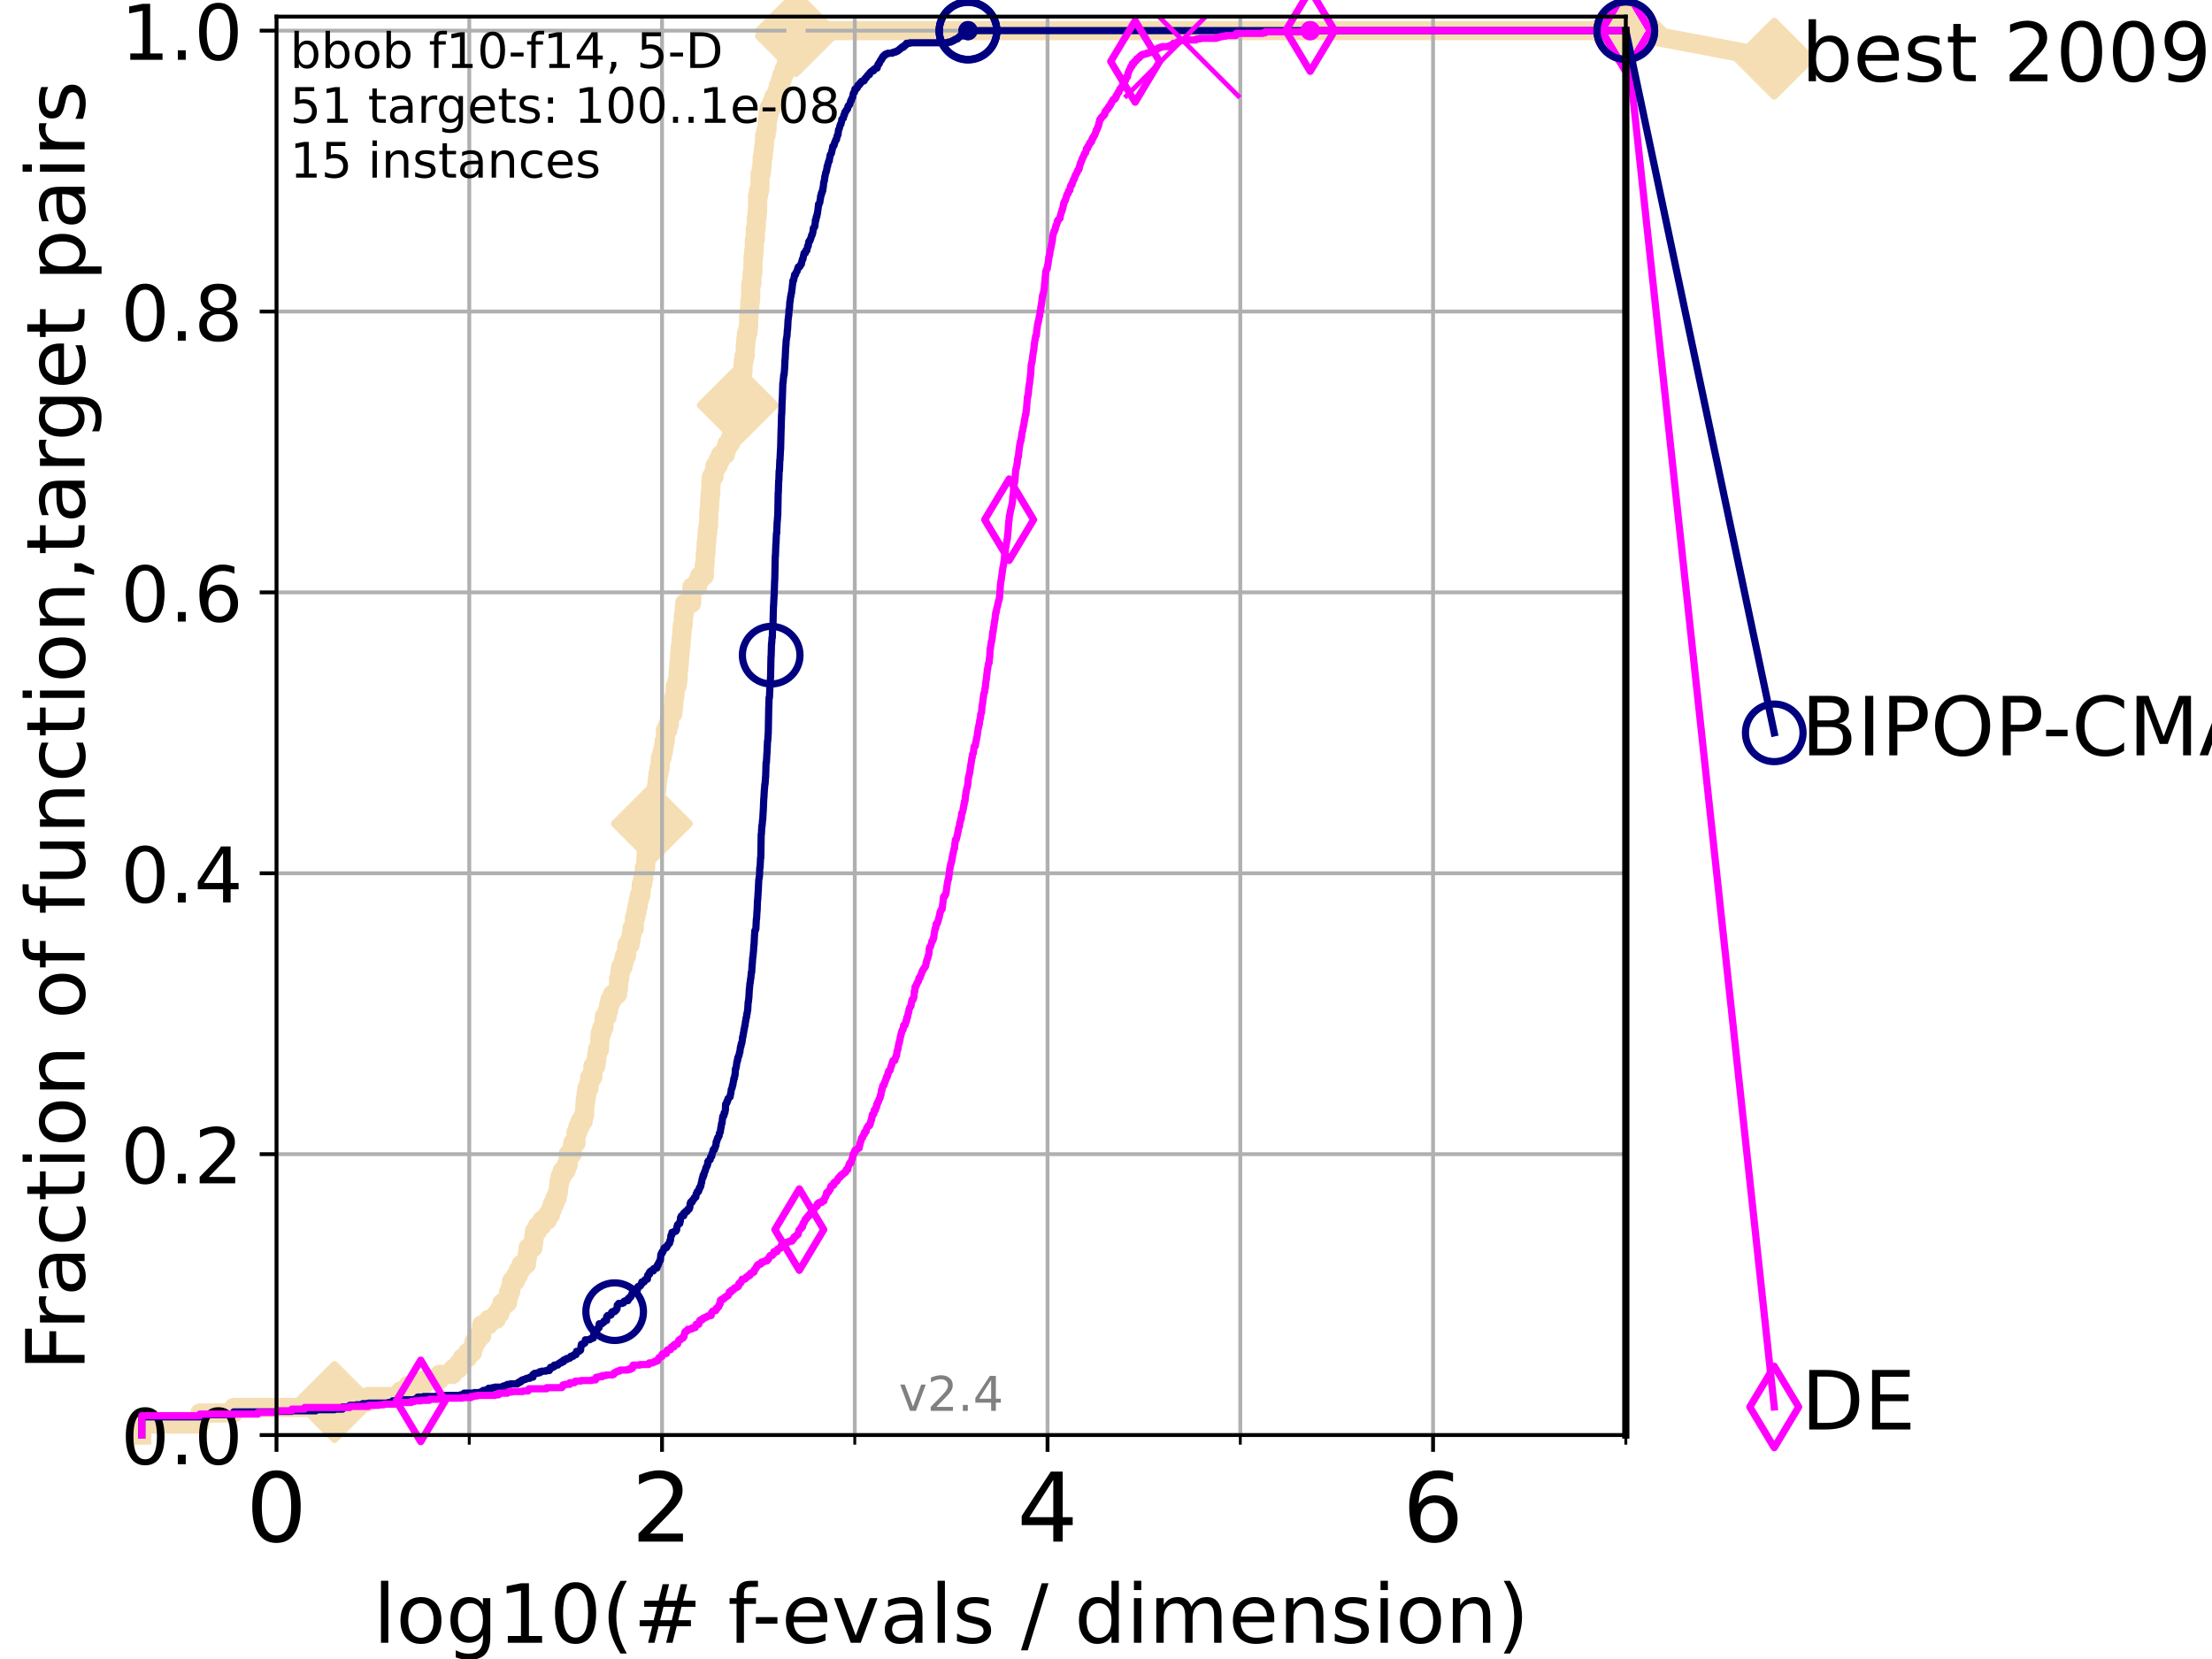 <?xml version="1.0" encoding="utf-8" standalone="no"?>
<!DOCTYPE svg PUBLIC "-//W3C//DTD SVG 1.1//EN"
  "http://www.w3.org/Graphics/SVG/1.1/DTD/svg11.dtd">
<!-- Created with matplotlib (https://matplotlib.org/) -->
<svg height="345.6pt" version="1.1" viewBox="0 0 460.8 345.6" width="460.8pt" xmlns="http://www.w3.org/2000/svg" xmlns:xlink="http://www.w3.org/1999/xlink">
 <defs>
  <style type="text/css">*{stroke-linecap:butt;stroke-linejoin:round;}</style>
 </defs>
 <g id="figure_1">
  <g id="patch_1">
   <path d="M 0 345.6 
L 460.8 345.6 
L 460.8 0 
L 0 0 
z
" style="fill:#ffffff;"/>
  </g>
  <g id="axes_1">
   <g id="patch_2">
    <path d="M 57.6 298.944 
L 338.688 298.944 
L 338.688 3.456 
L 57.6 3.456 
z
" style="fill:#ffffff;"/>
   </g>
   <g id="line2d_1">
    <path d="M 29.533 298.944 
L 29.533 296.649 
L 41.621 296.649 
L 41.621 294.355 
L 48.692 294.355 
L 48.692 293.207 
L 69.688 293.207 
L 69.688 292.06 
L 76.759 292.06 
L 76.759 290.913 
L 83.438 290.913 
L 83.438 289.766 
L 84.956 289.766 
L 84.956 288.618 
L 88.256 288.618 
L 88.256 287.471 
L 91.535 287.471 
L 91.535 286.324 
L 94.295 286.324 
L 94.295 285.176 
L 95.526 285.176 
L 95.526 284.029 
L 96.301 284.029 
L 96.301 282.882 
L 97.403 282.882 
L 97.403 281.734 
L 98.439 281.734 
L 98.439 280.587 
L 98.772 280.587 
L 98.772 279.44 
L 99.418 279.44 
L 99.418 278.293 
L 100.344 278.293 
L 100.344 275.998 
L 101.786 275.998 
L 101.786 274.851 
L 103.372 274.851 
L 103.372 273.703 
L 104.115 273.703 
L 104.115 272.556 
L 104.592 272.556 
L 104.592 271.409 
L 105.733 271.409 
L 105.733 270.261 
L 105.952 270.261 
L 105.952 269.114 
L 106.383 269.114 
L 106.383 267.967 
L 106.594 267.967 
L 106.594 266.82 
L 107.415 266.82 
L 107.415 265.672 
L 108.006 265.672 
L 108.006 264.525 
L 108.578 264.525 
L 108.578 263.378 
L 109.668 263.378 
L 109.668 262.23 
L 109.843 262.23 
L 109.843 261.083 
L 110.017 261.083 
L 110.017 259.936 
L 111.023 259.936 
L 111.023 258.788 
L 111.186 258.788 
L 111.186 257.641 
L 111.346 257.641 
L 111.346 256.494 
L 111.975 256.494 
L 111.975 255.346 
L 112.877 255.346 
L 112.877 254.199 
L 114.012 254.199 
L 114.012 253.052 
L 114.685 253.052 
L 114.685 251.905 
L 115.077 251.905 
L 115.077 250.757 
L 115.586 250.757 
L 115.586 249.61 
L 116.081 249.61 
L 116.081 248.463 
L 116.323 248.463 
L 116.323 247.315 
L 116.443 247.315 
L 116.443 246.168 
L 116.68 246.168 
L 116.68 245.021 
L 117.145 245.021 
L 117.145 243.873 
L 117.931 243.873 
L 117.931 242.726 
L 118.364 242.726 
L 118.364 240.432 
L 119.199 240.432 
L 119.301 238.137 
L 119.997 238.137 
L 119.997 235.842 
L 120.382 235.842 
L 120.382 234.695 
L 120.852 234.695 
L 120.852 233.548 
L 121.49 233.548 
L 121.49 232.4 
L 121.756 232.4 
L 121.844 230.106 
L 121.931 230.106 
L 121.931 228.958 
L 122.105 228.958 
L 122.105 227.811 
L 122.277 227.811 
L 122.277 226.664 
L 122.699 226.664 
L 122.699 225.517 
L 122.865 225.517 
L 122.865 224.369 
L 123.514 224.369 
L 123.514 222.075 
L 124.14 222.075 
L 124.14 220.927 
L 124.293 220.927 
L 124.293 219.78 
L 124.444 219.78 
L 124.444 218.633 
L 124.892 218.633 
L 124.965 216.338 
L 125.038 216.338 
L 125.038 215.191 
L 125.399 215.191 
L 125.399 214.044 
L 125.823 214.044 
L 125.892 211.749 
L 126.507 211.749 
L 126.507 210.602 
L 126.773 210.602 
L 126.773 209.454 
L 127.035 209.454 
L 127.035 208.307 
L 127.548 208.307 
L 127.548 207.16 
L 128.65 207.16 
L 128.65 206.012 
L 128.827 206.012 
L 128.886 203.718 
L 129.118 203.718 
L 129.118 202.571 
L 129.291 202.571 
L 129.291 201.423 
L 129.798 201.423 
L 129.798 200.276 
L 130.073 200.276 
L 130.073 199.129 
L 130.505 199.129 
L 130.612 196.834 
L 131.236 196.834 
L 131.236 195.687 
L 131.49 195.687 
L 131.49 194.539 
L 131.641 194.539 
L 131.641 193.392 
L 132.133 193.392 
L 132.182 191.097 
L 132.47 191.097 
L 132.47 189.95 
L 132.707 189.95 
L 132.707 188.803 
L 132.94 188.803 
L 132.94 187.656 
L 133.171 187.656 
L 133.171 186.508 
L 133.533 186.508 
L 133.578 184.214 
L 133.888 184.214 
L 133.888 183.066 
L 134.106 183.066 
L 134.106 181.919 
L 134.236 181.919 
L 134.236 180.772 
L 134.492 180.772 
L 134.577 178.477 
L 134.619 178.477 
L 134.619 177.33 
L 134.912 177.33 
L 134.912 176.183 
L 135.118 176.183 
L 135.118 175.035 
L 135.321 175.035 
L 135.402 172.741 
L 135.482 172.741 
L 135.482 171.593 
L 135.8 171.593 
L 135.8 170.446 
L 135.957 170.446 
L 135.957 169.299 
L 136.112 169.299 
L 136.112 168.151 
L 136.228 168.151 
L 136.228 167.004 
L 136.495 167.004 
L 136.495 165.857 
L 136.608 165.857 
L 136.608 164.709 
L 136.795 164.709 
L 136.795 163.562 
L 136.906 163.562 
L 136.906 162.415 
L 137.053 162.415 
L 137.053 161.268 
L 137.271 161.268 
L 137.271 160.12 
L 137.523 160.12 
L 137.559 157.826 
L 137.911 157.826 
L 137.911 156.678 
L 138.188 156.678 
L 138.188 155.531 
L 138.358 155.531 
L 138.358 154.384 
L 138.595 154.384 
L 138.628 152.089 
L 139.123 152.089 
L 139.123 150.942 
L 139.414 150.942 
L 139.414 149.795 
L 139.541 149.795 
L 139.541 148.647 
L 140.165 148.647 
L 140.165 147.5 
L 140.318 147.5 
L 140.409 145.205 
L 140.589 145.205 
L 140.679 142.911 
L 141.061 142.911 
L 141.061 141.763 
L 141.235 141.763 
L 141.293 139.469 
L 141.407 139.469 
L 141.407 138.322 
L 141.521 138.322 
L 141.606 136.027 
L 141.69 136.027 
L 141.69 134.88 
L 141.83 134.88 
L 141.941 132.585 
L 142.024 132.585 
L 142.134 130.29 
L 142.297 130.29 
L 142.379 127.996 
L 142.513 127.996 
L 142.62 125.701 
L 144.051 125.701 
L 144.148 122.259 
L 145.282 122.259 
L 145.282 121.112 
L 145.733 121.112 
L 145.733 119.965 
L 146.707 119.965 
L 146.728 117.67 
L 146.854 117.67 
L 146.937 115.375 
L 147.041 115.375 
L 147.124 113.081 
L 147.226 113.081 
L 147.328 110.786 
L 147.45 110.786 
L 147.45 109.639 
L 147.59 109.639 
L 147.69 106.197 
L 147.77 106.197 
L 147.868 103.902 
L 147.947 103.902 
L 147.947 102.755 
L 148.064 102.755 
L 148.103 100.461 
L 148.2 100.461 
L 148.2 99.313 
L 148.733 99.313 
L 148.733 98.166 
L 148.938 98.166 
L 148.938 97.019 
L 149.593 97.019 
L 149.593 95.871 
L 150.086 95.871 
L 150.086 94.724 
L 151.097 94.724 
L 151.097 93.577 
L 151.454 93.577 
L 151.454 92.429 
L 152.146 92.429 
L 152.146 91.282 
L 152.466 91.282 
L 152.466 90.135 
L 152.677 90.135 
L 152.677 88.987 
L 152.841 88.987 
L 152.841 87.84 
L 153.28 87.84 
L 153.28 86.693 
L 153.438 86.693 
L 153.438 85.546 
L 153.694 85.546 
L 153.708 83.251 
L 154.112 83.251 
L 154.112 82.104 
L 154.372 82.104 
L 154.44 79.809 
L 154.614 79.809 
L 154.708 77.514 
L 154.774 77.514 
L 154.827 75.22 
L 155.011 75.22 
L 155.011 74.073 
L 155.258 74.073 
L 155.271 71.778 
L 155.374 71.778 
L 155.374 70.631 
L 155.502 70.631 
L 155.502 69.483 
L 155.792 69.483 
L 155.792 68.336 
L 155.929 68.336 
L 156.016 64.894 
L 156.163 64.894 
L 156.224 62.599 
L 156.358 62.599 
L 156.418 59.158 
L 156.61 59.158 
L 156.682 56.863 
L 156.824 56.863 
L 156.895 53.421 
L 157 53.421 
L 157 52.274 
L 157.128 52.274 
L 157.151 49.979 
L 157.335 49.979 
L 157.347 47.685 
L 157.517 47.685 
L 157.574 45.39 
L 157.698 45.39 
L 157.698 44.243 
L 157.81 44.243 
L 157.821 40.801 
L 158.02 40.801 
L 158.02 39.653 
L 158.272 39.653 
L 158.358 36.212 
L 158.583 36.212 
L 158.583 35.064 
L 158.721 35.064 
L 158.795 32.77 
L 158.973 32.77 
L 158.973 31.622 
L 159.098 31.622 
L 159.098 30.475 
L 159.232 30.475 
L 159.294 28.18 
L 159.598 28.18 
L 159.598 27.033 
L 159.778 27.033 
L 159.877 24.738 
L 160.015 24.738 
L 160.015 23.591 
L 160.24 23.591 
L 160.24 22.444 
L 160.784 22.444 
L 160.784 21.297 
L 161.211 21.297 
L 161.211 20.149 
L 161.841 20.149 
L 161.841 19.002 
L 162.148 19.002 
L 162.148 17.855 
L 162.568 17.855 
L 162.568 16.707 
L 162.904 16.707 
L 162.904 15.56 
L 163.356 15.56 
L 163.356 14.413 
L 163.765 14.413 
L 163.765 13.265 
L 164.18 13.265 
L 164.18 12.118 
L 164.41 12.118 
L 164.41 10.971 
L 164.675 10.971 
L 164.675 9.824 
L 165.054 9.824 
L 165.054 8.676 
L 165.519 8.676 
L 165.519 7.529 
L 165.81 7.529 
L 165.81 6.382 
L 338.688 6.382 
L 338.688 6.382 
" style="fill:none;stroke:#f5deb3;stroke-linecap:square;stroke-width:4;"/>
   </g>
   <g id="line2d_2">
    <defs>
     <path d="M -0 7.778 
L 7.778 0 
L 0 -7.778 
L -7.778 -0 
z
" id="mcb467a4822" style="stroke:#f5deb3;stroke-linejoin:miter;stroke-width:1.5;"/>
    </defs>
    <g>
     <use style="fill:#f5deb3;stroke:#f5deb3;stroke-linejoin:miter;stroke-width:1.5;" x="69.688" xlink:href="#mcb467a4822" y="292.06"/>
     <use style="fill:#f5deb3;stroke:#f5deb3;stroke-linejoin:miter;stroke-width:1.5;" x="135.8" xlink:href="#mcb467a4822" y="171.593"/>
     <use style="fill:#f5deb3;stroke:#f5deb3;stroke-linejoin:miter;stroke-width:1.5;" x="153.694" xlink:href="#mcb467a4822" y="84.398"/>
     <use style="fill:#f5deb3;stroke:#f5deb3;stroke-linejoin:miter;stroke-width:1.5;" x="165.81" xlink:href="#mcb467a4822" y="7.529"/>
     <use style="fill:#f5deb3;stroke:#f5deb3;stroke-linejoin:miter;stroke-width:1.5;" x="165.81" xlink:href="#mcb467a4822" y="6.382"/>
     <use style="fill:#f5deb3;stroke:#f5deb3;stroke-linejoin:miter;stroke-width:1.5;" x="338.688" xlink:href="#mcb467a4822" y="6.382"/>
    </g>
   </g>
   <g id="line2d_3">
    <path style="fill:none;stroke:#f5deb3;stroke-linecap:square;stroke-width:4;"/>
    <g/>
   </g>
   <g id="line2d_4">
    <path d="M 338.688 6.382 
L 369.608 12.233 
" style="fill:none;stroke:#f5deb3;stroke-linecap:square;stroke-width:4;"/>
    <g>
     <use style="fill:#f5deb3;stroke:#f5deb3;stroke-linejoin:miter;stroke-width:1.5;" x="338.688" xlink:href="#mcb467a4822" y="6.382"/>
     <use style="fill:#f5deb3;stroke:#f5deb3;stroke-linejoin:miter;stroke-width:1.5;" x="369.608" xlink:href="#mcb467a4822" y="12.233"/>
    </g>
   </g>
   <g id="matplotlib.axis_1">
    <g id="xtick_1">
     <g id="line2d_5">
      <path clip-path="url(#p229dfbdf17)" d="M 57.6 298.944 
L 57.6 3.456 
" style="fill:none;stroke:#b0b0b0;stroke-linecap:square;stroke-width:0.8;"/>
     </g>
     <g id="line2d_6">
      <defs>
       <path d="M 0 0 
L 0 3.5 
" id="mbf1bc2a4f6" style="stroke:#000000;stroke-width:0.8;"/>
      </defs>
      <g>
       <use style="stroke:#000000;stroke-width:0.8;" x="57.6" xlink:href="#mbf1bc2a4f6" y="298.944"/>
      </g>
     </g>
     <g id="text_1">
      <!-- 0 -->
      <g transform="translate(51.237 321.141)scale(0.2 -0.2)">
       <defs>
        <path d="M 31.781 66.406 
Q 24.172 66.406 20.328 58.906 
Q 16.5 51.422 16.5 36.375 
Q 16.5 21.391 20.328 13.891 
Q 24.172 6.391 31.781 6.391 
Q 39.453 6.391 43.281 13.891 
Q 47.125 21.391 47.125 36.375 
Q 47.125 51.422 43.281 58.906 
Q 39.453 66.406 31.781 66.406 
z
M 31.781 74.219 
Q 44.047 74.219 50.516 64.516 
Q 56.984 54.828 56.984 36.375 
Q 56.984 17.969 50.516 8.266 
Q 44.047 -1.422 31.781 -1.422 
Q 19.531 -1.422 13.062 8.266 
Q 6.594 17.969 6.594 36.375 
Q 6.594 54.828 13.062 64.516 
Q 19.531 74.219 31.781 74.219 
z
" id="DejaVuSans-48"/>
       </defs>
       <use xlink:href="#DejaVuSans-48"/>
      </g>
     </g>
    </g>
    <g id="xtick_2">
     <g id="line2d_7">
      <path clip-path="url(#p229dfbdf17)" d="M 137.911 298.944 
L 137.911 3.456 
" style="fill:none;stroke:#b0b0b0;stroke-linecap:square;stroke-width:0.8;"/>
     </g>
     <g id="line2d_8">
      <g>
       <use style="stroke:#000000;stroke-width:0.8;" x="137.911" xlink:href="#mbf1bc2a4f6" y="298.944"/>
      </g>
     </g>
     <g id="text_2">
      <!-- 2 -->
      <g transform="translate(131.548 321.141)scale(0.2 -0.2)">
       <defs>
        <path d="M 19.188 8.297 
L 53.609 8.297 
L 53.609 0 
L 7.328 0 
L 7.328 8.297 
Q 12.938 14.109 22.625 23.891 
Q 32.328 33.688 34.812 36.531 
Q 39.547 41.844 41.422 45.531 
Q 43.312 49.219 43.312 52.781 
Q 43.312 58.594 39.234 62.25 
Q 35.156 65.922 28.609 65.922 
Q 23.969 65.922 18.812 64.312 
Q 13.672 62.703 7.812 59.422 
L 7.812 69.391 
Q 13.766 71.781 18.938 73 
Q 24.125 74.219 28.422 74.219 
Q 39.75 74.219 46.484 68.547 
Q 53.219 62.891 53.219 53.422 
Q 53.219 48.922 51.531 44.891 
Q 49.859 40.875 45.406 35.406 
Q 44.188 33.984 37.641 27.219 
Q 31.109 20.453 19.188 8.297 
z
" id="DejaVuSans-50"/>
       </defs>
       <use xlink:href="#DejaVuSans-50"/>
      </g>
     </g>
    </g>
    <g id="xtick_3">
     <g id="line2d_9">
      <path clip-path="url(#p229dfbdf17)" d="M 218.222 298.944 
L 218.222 3.456 
" style="fill:none;stroke:#b0b0b0;stroke-linecap:square;stroke-width:0.8;"/>
     </g>
     <g id="line2d_10">
      <g>
       <use style="stroke:#000000;stroke-width:0.8;" x="218.222" xlink:href="#mbf1bc2a4f6" y="298.944"/>
      </g>
     </g>
     <g id="text_3">
      <!-- 4 -->
      <g transform="translate(211.859 321.141)scale(0.2 -0.2)">
       <defs>
        <path d="M 37.797 64.312 
L 12.891 25.391 
L 37.797 25.391 
z
M 35.203 72.906 
L 47.609 72.906 
L 47.609 25.391 
L 58.016 25.391 
L 58.016 17.188 
L 47.609 17.188 
L 47.609 0 
L 37.797 0 
L 37.797 17.188 
L 4.891 17.188 
L 4.891 26.703 
z
" id="DejaVuSans-52"/>
       </defs>
       <use xlink:href="#DejaVuSans-52"/>
      </g>
     </g>
    </g>
    <g id="xtick_4">
     <g id="line2d_11">
      <path clip-path="url(#p229dfbdf17)" d="M 298.533 298.944 
L 298.533 3.456 
" style="fill:none;stroke:#b0b0b0;stroke-linecap:square;stroke-width:0.8;"/>
     </g>
     <g id="line2d_12">
      <g>
       <use style="stroke:#000000;stroke-width:0.8;" x="298.533" xlink:href="#mbf1bc2a4f6" y="298.944"/>
      </g>
     </g>
     <g id="text_4">
      <!-- 6 -->
      <g transform="translate(292.17 321.141)scale(0.2 -0.2)">
       <defs>
        <path d="M 33.016 40.375 
Q 26.375 40.375 22.484 35.828 
Q 18.609 31.297 18.609 23.391 
Q 18.609 15.531 22.484 10.953 
Q 26.375 6.391 33.016 6.391 
Q 39.656 6.391 43.531 10.953 
Q 47.406 15.531 47.406 23.391 
Q 47.406 31.297 43.531 35.828 
Q 39.656 40.375 33.016 40.375 
z
M 52.594 71.297 
L 52.594 62.312 
Q 48.875 64.062 45.094 64.984 
Q 41.312 65.922 37.594 65.922 
Q 27.828 65.922 22.672 59.328 
Q 17.531 52.734 16.797 39.406 
Q 19.672 43.656 24.016 45.922 
Q 28.375 48.188 33.594 48.188 
Q 44.578 48.188 50.953 41.516 
Q 57.328 34.859 57.328 23.391 
Q 57.328 12.156 50.688 5.359 
Q 44.047 -1.422 33.016 -1.422 
Q 20.359 -1.422 13.672 8.266 
Q 6.984 17.969 6.984 36.375 
Q 6.984 53.656 15.188 63.938 
Q 23.391 74.219 37.203 74.219 
Q 40.922 74.219 44.703 73.484 
Q 48.484 72.75 52.594 71.297 
z
" id="DejaVuSans-54"/>
       </defs>
       <use xlink:href="#DejaVuSans-54"/>
      </g>
     </g>
    </g>
    <g id="xtick_5">
     <g id="line2d_13">
      <path clip-path="url(#p229dfbdf17)" d="M 97.755 298.944 
L 97.755 3.456 
" style="fill:none;stroke:#b0b0b0;stroke-linecap:square;stroke-width:0.8;"/>
     </g>
     <g id="line2d_14">
      <defs>
       <path d="M 0 0 
L 0 2 
" id="m39d111aa6b" style="stroke:#000000;stroke-width:0.6;"/>
      </defs>
      <g>
       <use style="stroke:#000000;stroke-width:0.6;" x="97.755" xlink:href="#m39d111aa6b" y="298.944"/>
      </g>
     </g>
    </g>
    <g id="xtick_6">
     <g id="line2d_15">
      <path clip-path="url(#p229dfbdf17)" d="M 178.066 298.944 
L 178.066 3.456 
" style="fill:none;stroke:#b0b0b0;stroke-linecap:square;stroke-width:0.8;"/>
     </g>
     <g id="line2d_16">
      <g>
       <use style="stroke:#000000;stroke-width:0.6;" x="178.066" xlink:href="#m39d111aa6b" y="298.944"/>
      </g>
     </g>
    </g>
    <g id="xtick_7">
     <g id="line2d_17">
      <path clip-path="url(#p229dfbdf17)" d="M 258.377 298.944 
L 258.377 3.456 
" style="fill:none;stroke:#b0b0b0;stroke-linecap:square;stroke-width:0.8;"/>
     </g>
     <g id="line2d_18">
      <g>
       <use style="stroke:#000000;stroke-width:0.6;" x="258.377" xlink:href="#m39d111aa6b" y="298.944"/>
      </g>
     </g>
    </g>
    <g id="xtick_8">
     <g id="line2d_19">
      <path clip-path="url(#p229dfbdf17)" d="M 338.688 298.944 
L 338.688 3.456 
" style="fill:none;stroke:#b0b0b0;stroke-linecap:square;stroke-width:0.8;"/>
     </g>
     <g id="line2d_20">
      <g>
       <use style="stroke:#000000;stroke-width:0.6;" x="338.688" xlink:href="#m39d111aa6b" y="298.944"/>
      </g>
     </g>
    </g>
    <g id="text_5">
     <!-- log10(# f-evals / dimension) -->
     <g transform="translate(77.764 342.218)scale(0.17 -0.17)">
      <defs>
       <path d="M 9.422 75.984 
L 18.406 75.984 
L 18.406 0 
L 9.422 0 
z
" id="DejaVuSans-108"/>
       <path d="M 30.609 48.391 
Q 23.391 48.391 19.188 42.75 
Q 14.984 37.109 14.984 27.297 
Q 14.984 17.484 19.156 11.844 
Q 23.344 6.203 30.609 6.203 
Q 37.797 6.203 41.984 11.859 
Q 46.188 17.531 46.188 27.297 
Q 46.188 37.016 41.984 42.703 
Q 37.797 48.391 30.609 48.391 
z
M 30.609 56 
Q 42.328 56 49.016 48.375 
Q 55.719 40.766 55.719 27.297 
Q 55.719 13.875 49.016 6.219 
Q 42.328 -1.422 30.609 -1.422 
Q 18.844 -1.422 12.172 6.219 
Q 5.516 13.875 5.516 27.297 
Q 5.516 40.766 12.172 48.375 
Q 18.844 56 30.609 56 
z
" id="DejaVuSans-111"/>
       <path d="M 45.406 27.984 
Q 45.406 37.75 41.375 43.109 
Q 37.359 48.484 30.078 48.484 
Q 22.859 48.484 18.828 43.109 
Q 14.797 37.75 14.797 27.984 
Q 14.797 18.266 18.828 12.891 
Q 22.859 7.516 30.078 7.516 
Q 37.359 7.516 41.375 12.891 
Q 45.406 18.266 45.406 27.984 
z
M 54.391 6.781 
Q 54.391 -7.172 48.188 -13.984 
Q 42 -20.797 29.203 -20.797 
Q 24.469 -20.797 20.266 -20.094 
Q 16.062 -19.391 12.109 -17.922 
L 12.109 -9.188 
Q 16.062 -11.328 19.922 -12.344 
Q 23.781 -13.375 27.781 -13.375 
Q 36.625 -13.375 41.016 -8.766 
Q 45.406 -4.156 45.406 5.172 
L 45.406 9.625 
Q 42.625 4.781 38.281 2.391 
Q 33.938 0 27.875 0 
Q 17.828 0 11.672 7.656 
Q 5.516 15.328 5.516 27.984 
Q 5.516 40.672 11.672 48.328 
Q 17.828 56 27.875 56 
Q 33.938 56 38.281 53.609 
Q 42.625 51.219 45.406 46.391 
L 45.406 54.688 
L 54.391 54.688 
z
" id="DejaVuSans-103"/>
       <path d="M 12.406 8.297 
L 28.516 8.297 
L 28.516 63.922 
L 10.984 60.406 
L 10.984 69.391 
L 28.422 72.906 
L 38.281 72.906 
L 38.281 8.297 
L 54.391 8.297 
L 54.391 0 
L 12.406 0 
z
" id="DejaVuSans-49"/>
       <path d="M 31 75.875 
Q 24.469 64.656 21.281 53.656 
Q 18.109 42.672 18.109 31.391 
Q 18.109 20.125 21.312 9.062 
Q 24.516 -2 31 -13.188 
L 23.188 -13.188 
Q 15.875 -1.703 12.234 9.375 
Q 8.594 20.453 8.594 31.391 
Q 8.594 42.281 12.203 53.312 
Q 15.828 64.359 23.188 75.875 
z
" id="DejaVuSans-40"/>
       <path d="M 51.125 44 
L 36.922 44 
L 32.812 27.688 
L 47.125 27.688 
z
M 43.797 71.781 
L 38.719 51.516 
L 52.984 51.516 
L 58.109 71.781 
L 65.922 71.781 
L 60.891 51.516 
L 76.125 51.516 
L 76.125 44 
L 58.984 44 
L 54.984 27.688 
L 70.516 27.688 
L 70.516 20.219 
L 53.078 20.219 
L 48 0 
L 40.188 0 
L 45.219 20.219 
L 30.906 20.219 
L 25.875 0 
L 18.016 0 
L 23.094 20.219 
L 7.719 20.219 
L 7.719 27.688 
L 24.906 27.688 
L 29 44 
L 13.281 44 
L 13.281 51.516 
L 30.906 51.516 
L 35.891 71.781 
z
" id="DejaVuSans-35"/>
       <path id="DejaVuSans-32"/>
       <path d="M 37.109 75.984 
L 37.109 68.5 
L 28.516 68.5 
Q 23.688 68.5 21.797 66.547 
Q 19.922 64.594 19.922 59.516 
L 19.922 54.688 
L 34.719 54.688 
L 34.719 47.703 
L 19.922 47.703 
L 19.922 0 
L 10.891 0 
L 10.891 47.703 
L 2.297 47.703 
L 2.297 54.688 
L 10.891 54.688 
L 10.891 58.5 
Q 10.891 67.625 15.141 71.797 
Q 19.391 75.984 28.609 75.984 
z
" id="DejaVuSans-102"/>
       <path d="M 4.891 31.391 
L 31.203 31.391 
L 31.203 23.391 
L 4.891 23.391 
z
" id="DejaVuSans-45"/>
       <path d="M 56.203 29.594 
L 56.203 25.203 
L 14.891 25.203 
Q 15.484 15.922 20.484 11.062 
Q 25.484 6.203 34.422 6.203 
Q 39.594 6.203 44.453 7.469 
Q 49.312 8.734 54.109 11.281 
L 54.109 2.781 
Q 49.266 0.734 44.188 -0.344 
Q 39.109 -1.422 33.891 -1.422 
Q 20.797 -1.422 13.156 6.188 
Q 5.516 13.812 5.516 26.812 
Q 5.516 40.234 12.766 48.109 
Q 20.016 56 32.328 56 
Q 43.359 56 49.781 48.891 
Q 56.203 41.797 56.203 29.594 
z
M 47.219 32.234 
Q 47.125 39.594 43.094 43.984 
Q 39.062 48.391 32.422 48.391 
Q 24.906 48.391 20.391 44.141 
Q 15.875 39.891 15.188 32.172 
z
" id="DejaVuSans-101"/>
       <path d="M 2.984 54.688 
L 12.5 54.688 
L 29.594 8.797 
L 46.688 54.688 
L 56.203 54.688 
L 35.688 0 
L 23.484 0 
z
" id="DejaVuSans-118"/>
       <path d="M 34.281 27.484 
Q 23.391 27.484 19.188 25 
Q 14.984 22.516 14.984 16.5 
Q 14.984 11.719 18.141 8.906 
Q 21.297 6.109 26.703 6.109 
Q 34.188 6.109 38.703 11.406 
Q 43.219 16.703 43.219 25.484 
L 43.219 27.484 
z
M 52.203 31.203 
L 52.203 0 
L 43.219 0 
L 43.219 8.297 
Q 40.141 3.328 35.547 0.953 
Q 30.953 -1.422 24.312 -1.422 
Q 15.922 -1.422 10.953 3.297 
Q 6 8.016 6 15.922 
Q 6 25.141 12.172 29.828 
Q 18.359 34.516 30.609 34.516 
L 43.219 34.516 
L 43.219 35.406 
Q 43.219 41.609 39.141 45 
Q 35.062 48.391 27.688 48.391 
Q 23 48.391 18.547 47.266 
Q 14.109 46.141 10.016 43.891 
L 10.016 52.203 
Q 14.938 54.109 19.578 55.047 
Q 24.219 56 28.609 56 
Q 40.484 56 46.344 49.844 
Q 52.203 43.703 52.203 31.203 
z
" id="DejaVuSans-97"/>
       <path d="M 44.281 53.078 
L 44.281 44.578 
Q 40.484 46.531 36.375 47.5 
Q 32.281 48.484 27.875 48.484 
Q 21.188 48.484 17.844 46.438 
Q 14.5 44.391 14.5 40.281 
Q 14.5 37.156 16.891 35.375 
Q 19.281 33.594 26.516 31.984 
L 29.594 31.297 
Q 39.156 29.25 43.188 25.516 
Q 47.219 21.781 47.219 15.094 
Q 47.219 7.469 41.188 3.016 
Q 35.156 -1.422 24.609 -1.422 
Q 20.219 -1.422 15.453 -0.562 
Q 10.688 0.297 5.422 2 
L 5.422 11.281 
Q 10.406 8.688 15.234 7.391 
Q 20.062 6.109 24.812 6.109 
Q 31.156 6.109 34.562 8.281 
Q 37.984 10.453 37.984 14.406 
Q 37.984 18.062 35.516 20.016 
Q 33.062 21.969 24.703 23.781 
L 21.578 24.516 
Q 13.234 26.266 9.516 29.906 
Q 5.812 33.547 5.812 39.891 
Q 5.812 47.609 11.281 51.797 
Q 16.75 56 26.812 56 
Q 31.781 56 36.172 55.266 
Q 40.578 54.547 44.281 53.078 
z
" id="DejaVuSans-115"/>
       <path d="M 25.391 72.906 
L 33.688 72.906 
L 8.297 -9.281 
L 0 -9.281 
z
" id="DejaVuSans-47"/>
       <path d="M 45.406 46.391 
L 45.406 75.984 
L 54.391 75.984 
L 54.391 0 
L 45.406 0 
L 45.406 8.203 
Q 42.578 3.328 38.25 0.953 
Q 33.938 -1.422 27.875 -1.422 
Q 17.969 -1.422 11.734 6.484 
Q 5.516 14.406 5.516 27.297 
Q 5.516 40.188 11.734 48.094 
Q 17.969 56 27.875 56 
Q 33.938 56 38.25 53.625 
Q 42.578 51.266 45.406 46.391 
z
M 14.797 27.297 
Q 14.797 17.391 18.875 11.75 
Q 22.953 6.109 30.078 6.109 
Q 37.203 6.109 41.297 11.75 
Q 45.406 17.391 45.406 27.297 
Q 45.406 37.203 41.297 42.844 
Q 37.203 48.484 30.078 48.484 
Q 22.953 48.484 18.875 42.844 
Q 14.797 37.203 14.797 27.297 
z
" id="DejaVuSans-100"/>
       <path d="M 9.422 54.688 
L 18.406 54.688 
L 18.406 0 
L 9.422 0 
z
M 9.422 75.984 
L 18.406 75.984 
L 18.406 64.594 
L 9.422 64.594 
z
" id="DejaVuSans-105"/>
       <path d="M 52 44.188 
Q 55.375 50.25 60.062 53.125 
Q 64.75 56 71.094 56 
Q 79.641 56 84.281 50.016 
Q 88.922 44.047 88.922 33.016 
L 88.922 0 
L 79.891 0 
L 79.891 32.719 
Q 79.891 40.578 77.094 44.375 
Q 74.312 48.188 68.609 48.188 
Q 61.625 48.188 57.562 43.547 
Q 53.516 38.922 53.516 30.906 
L 53.516 0 
L 44.484 0 
L 44.484 32.719 
Q 44.484 40.625 41.703 44.406 
Q 38.922 48.188 33.109 48.188 
Q 26.219 48.188 22.156 43.531 
Q 18.109 38.875 18.109 30.906 
L 18.109 0 
L 9.078 0 
L 9.078 54.688 
L 18.109 54.688 
L 18.109 46.188 
Q 21.188 51.219 25.484 53.609 
Q 29.781 56 35.688 56 
Q 41.656 56 45.828 52.969 
Q 50 49.953 52 44.188 
z
" id="DejaVuSans-109"/>
       <path d="M 54.891 33.016 
L 54.891 0 
L 45.906 0 
L 45.906 32.719 
Q 45.906 40.484 42.875 44.328 
Q 39.844 48.188 33.797 48.188 
Q 26.516 48.188 22.312 43.547 
Q 18.109 38.922 18.109 30.906 
L 18.109 0 
L 9.078 0 
L 9.078 54.688 
L 18.109 54.688 
L 18.109 46.188 
Q 21.344 51.125 25.703 53.562 
Q 30.078 56 35.797 56 
Q 45.219 56 50.047 50.172 
Q 54.891 44.344 54.891 33.016 
z
" id="DejaVuSans-110"/>
       <path d="M 8.016 75.875 
L 15.828 75.875 
Q 23.141 64.359 26.781 53.312 
Q 30.422 42.281 30.422 31.391 
Q 30.422 20.453 26.781 9.375 
Q 23.141 -1.703 15.828 -13.188 
L 8.016 -13.188 
Q 14.5 -2 17.703 9.062 
Q 20.906 20.125 20.906 31.391 
Q 20.906 42.672 17.703 53.656 
Q 14.5 64.656 8.016 75.875 
z
" id="DejaVuSans-41"/>
      </defs>
      <use xlink:href="#DejaVuSans-108"/>
      <use x="27.783" xlink:href="#DejaVuSans-111"/>
      <use x="88.965" xlink:href="#DejaVuSans-103"/>
      <use x="152.441" xlink:href="#DejaVuSans-49"/>
      <use x="216.064" xlink:href="#DejaVuSans-48"/>
      <use x="279.688" xlink:href="#DejaVuSans-40"/>
      <use x="318.701" xlink:href="#DejaVuSans-35"/>
      <use x="402.49" xlink:href="#DejaVuSans-32"/>
      <use x="434.277" xlink:href="#DejaVuSans-102"/>
      <use x="463.982" xlink:href="#DejaVuSans-45"/>
      <use x="500.066" xlink:href="#DejaVuSans-101"/>
      <use x="561.59" xlink:href="#DejaVuSans-118"/>
      <use x="620.77" xlink:href="#DejaVuSans-97"/>
      <use x="682.049" xlink:href="#DejaVuSans-108"/>
      <use x="709.832" xlink:href="#DejaVuSans-115"/>
      <use x="761.932" xlink:href="#DejaVuSans-32"/>
      <use x="793.719" xlink:href="#DejaVuSans-47"/>
      <use x="827.41" xlink:href="#DejaVuSans-32"/>
      <use x="859.197" xlink:href="#DejaVuSans-100"/>
      <use x="922.674" xlink:href="#DejaVuSans-105"/>
      <use x="950.457" xlink:href="#DejaVuSans-109"/>
      <use x="1047.869" xlink:href="#DejaVuSans-101"/>
      <use x="1109.393" xlink:href="#DejaVuSans-110"/>
      <use x="1172.771" xlink:href="#DejaVuSans-115"/>
      <use x="1224.871" xlink:href="#DejaVuSans-105"/>
      <use x="1252.654" xlink:href="#DejaVuSans-111"/>
      <use x="1313.836" xlink:href="#DejaVuSans-110"/>
      <use x="1377.215" xlink:href="#DejaVuSans-41"/>
     </g>
    </g>
   </g>
   <g id="matplotlib.axis_2">
    <g id="ytick_1">
     <g id="line2d_21">
      <path clip-path="url(#p229dfbdf17)" d="M 57.6 298.944 
L 338.688 298.944 
" style="fill:none;stroke:#b0b0b0;stroke-linecap:square;stroke-width:0.8;"/>
     </g>
     <g id="line2d_22">
      <defs>
       <path d="M 0 0 
L -3.5 0 
" id="m295c9b7db7" style="stroke:#000000;stroke-width:0.8;"/>
      </defs>
      <g>
       <use style="stroke:#000000;stroke-width:0.8;" x="57.6" xlink:href="#m295c9b7db7" y="298.944"/>
      </g>
     </g>
     <g id="text_6">
      <!-- 0.0 -->
      <g transform="translate(25.155 305.023)scale(0.16 -0.16)">
       <defs>
        <path d="M 10.688 12.406 
L 21 12.406 
L 21 0 
L 10.688 0 
z
" id="DejaVuSans-46"/>
       </defs>
       <use xlink:href="#DejaVuSans-48"/>
       <use x="63.623" xlink:href="#DejaVuSans-46"/>
       <use x="95.41" xlink:href="#DejaVuSans-48"/>
      </g>
     </g>
    </g>
    <g id="ytick_2">
     <g id="line2d_23">
      <path clip-path="url(#p229dfbdf17)" d="M 57.6 240.432 
L 338.688 240.432 
" style="fill:none;stroke:#b0b0b0;stroke-linecap:square;stroke-width:0.8;"/>
     </g>
     <g id="line2d_24">
      <g>
       <use style="stroke:#000000;stroke-width:0.8;" x="57.6" xlink:href="#m295c9b7db7" y="240.432"/>
      </g>
     </g>
     <g id="text_7">
      <!-- 0.2 -->
      <g transform="translate(25.155 246.51)scale(0.16 -0.16)">
       <use xlink:href="#DejaVuSans-48"/>
       <use x="63.623" xlink:href="#DejaVuSans-46"/>
       <use x="95.41" xlink:href="#DejaVuSans-50"/>
      </g>
     </g>
    </g>
    <g id="ytick_3">
     <g id="line2d_25">
      <path clip-path="url(#p229dfbdf17)" d="M 57.6 181.919 
L 338.688 181.919 
" style="fill:none;stroke:#b0b0b0;stroke-linecap:square;stroke-width:0.8;"/>
     </g>
     <g id="line2d_26">
      <g>
       <use style="stroke:#000000;stroke-width:0.8;" x="57.6" xlink:href="#m295c9b7db7" y="181.919"/>
      </g>
     </g>
     <g id="text_8">
      <!-- 0.4 -->
      <g transform="translate(25.155 187.998)scale(0.16 -0.16)">
       <use xlink:href="#DejaVuSans-48"/>
       <use x="63.623" xlink:href="#DejaVuSans-46"/>
       <use x="95.41" xlink:href="#DejaVuSans-52"/>
      </g>
     </g>
    </g>
    <g id="ytick_4">
     <g id="line2d_27">
      <path clip-path="url(#p229dfbdf17)" d="M 57.6 123.407 
L 338.688 123.407 
" style="fill:none;stroke:#b0b0b0;stroke-linecap:square;stroke-width:0.8;"/>
     </g>
     <g id="line2d_28">
      <g>
       <use style="stroke:#000000;stroke-width:0.8;" x="57.6" xlink:href="#m295c9b7db7" y="123.407"/>
      </g>
     </g>
     <g id="text_9">
      <!-- 0.6 -->
      <g transform="translate(25.155 129.485)scale(0.16 -0.16)">
       <use xlink:href="#DejaVuSans-48"/>
       <use x="63.623" xlink:href="#DejaVuSans-46"/>
       <use x="95.41" xlink:href="#DejaVuSans-54"/>
      </g>
     </g>
    </g>
    <g id="ytick_5">
     <g id="line2d_29">
      <path clip-path="url(#p229dfbdf17)" d="M 57.6 64.894 
L 338.688 64.894 
" style="fill:none;stroke:#b0b0b0;stroke-linecap:square;stroke-width:0.8;"/>
     </g>
     <g id="line2d_30">
      <g>
       <use style="stroke:#000000;stroke-width:0.8;" x="57.6" xlink:href="#m295c9b7db7" y="64.894"/>
      </g>
     </g>
     <g id="text_10">
      <!-- 0.8 -->
      <g transform="translate(25.155 70.973)scale(0.16 -0.16)">
       <defs>
        <path d="M 31.781 34.625 
Q 24.75 34.625 20.719 30.859 
Q 16.703 27.094 16.703 20.516 
Q 16.703 13.922 20.719 10.156 
Q 24.75 6.391 31.781 6.391 
Q 38.812 6.391 42.859 10.172 
Q 46.922 13.969 46.922 20.516 
Q 46.922 27.094 42.891 30.859 
Q 38.875 34.625 31.781 34.625 
z
M 21.922 38.812 
Q 15.578 40.375 12.031 44.719 
Q 8.5 49.078 8.5 55.328 
Q 8.5 64.062 14.719 69.141 
Q 20.953 74.219 31.781 74.219 
Q 42.672 74.219 48.875 69.141 
Q 55.078 64.062 55.078 55.328 
Q 55.078 49.078 51.531 44.719 
Q 48 40.375 41.703 38.812 
Q 48.828 37.156 52.797 32.312 
Q 56.781 27.484 56.781 20.516 
Q 56.781 9.906 50.312 4.234 
Q 43.844 -1.422 31.781 -1.422 
Q 19.734 -1.422 13.25 4.234 
Q 6.781 9.906 6.781 20.516 
Q 6.781 27.484 10.781 32.312 
Q 14.797 37.156 21.922 38.812 
z
M 18.312 54.391 
Q 18.312 48.734 21.844 45.562 
Q 25.391 42.391 31.781 42.391 
Q 38.141 42.391 41.719 45.562 
Q 45.312 48.734 45.312 54.391 
Q 45.312 60.062 41.719 63.234 
Q 38.141 66.406 31.781 66.406 
Q 25.391 66.406 21.844 63.234 
Q 18.312 60.062 18.312 54.391 
z
" id="DejaVuSans-56"/>
       </defs>
       <use xlink:href="#DejaVuSans-48"/>
       <use x="63.623" xlink:href="#DejaVuSans-46"/>
       <use x="95.41" xlink:href="#DejaVuSans-56"/>
      </g>
     </g>
    </g>
    <g id="ytick_6">
     <g id="line2d_31">
      <path clip-path="url(#p229dfbdf17)" d="M 57.6 6.382 
L 338.688 6.382 
" style="fill:none;stroke:#b0b0b0;stroke-linecap:square;stroke-width:0.8;"/>
     </g>
     <g id="line2d_32">
      <g>
       <use style="stroke:#000000;stroke-width:0.8;" x="57.6" xlink:href="#m295c9b7db7" y="6.382"/>
      </g>
     </g>
     <g id="text_11">
      <!-- 1.0 -->
      <g transform="translate(25.155 12.46)scale(0.16 -0.16)">
       <use xlink:href="#DejaVuSans-49"/>
       <use x="63.623" xlink:href="#DejaVuSans-46"/>
       <use x="95.41" xlink:href="#DejaVuSans-48"/>
      </g>
     </g>
    </g>
    <g id="text_12">
     <!-- Fraction of function,target pairs -->
     <g transform="translate(17.62 285.585)rotate(-90)scale(0.17 -0.17)">
      <defs>
       <path d="M 9.812 72.906 
L 51.703 72.906 
L 51.703 64.594 
L 19.672 64.594 
L 19.672 43.109 
L 48.578 43.109 
L 48.578 34.812 
L 19.672 34.812 
L 19.672 0 
L 9.812 0 
z
" id="DejaVuSans-70"/>
       <path d="M 41.109 46.297 
Q 39.594 47.172 37.812 47.578 
Q 36.031 48 33.891 48 
Q 26.266 48 22.188 43.047 
Q 18.109 38.094 18.109 28.812 
L 18.109 0 
L 9.078 0 
L 9.078 54.688 
L 18.109 54.688 
L 18.109 46.188 
Q 20.953 51.172 25.484 53.578 
Q 30.031 56 36.531 56 
Q 37.453 56 38.578 55.875 
Q 39.703 55.766 41.062 55.516 
z
" id="DejaVuSans-114"/>
       <path d="M 48.781 52.594 
L 48.781 44.188 
Q 44.969 46.297 41.141 47.344 
Q 37.312 48.391 33.406 48.391 
Q 24.656 48.391 19.812 42.844 
Q 14.984 37.312 14.984 27.297 
Q 14.984 17.281 19.812 11.734 
Q 24.656 6.203 33.406 6.203 
Q 37.312 6.203 41.141 7.25 
Q 44.969 8.297 48.781 10.406 
L 48.781 2.094 
Q 45.016 0.344 40.984 -0.531 
Q 36.969 -1.422 32.422 -1.422 
Q 20.062 -1.422 12.781 6.344 
Q 5.516 14.109 5.516 27.297 
Q 5.516 40.672 12.859 48.328 
Q 20.219 56 33.016 56 
Q 37.156 56 41.109 55.141 
Q 45.062 54.297 48.781 52.594 
z
" id="DejaVuSans-99"/>
       <path d="M 18.312 70.219 
L 18.312 54.688 
L 36.812 54.688 
L 36.812 47.703 
L 18.312 47.703 
L 18.312 18.016 
Q 18.312 11.328 20.141 9.422 
Q 21.969 7.516 27.594 7.516 
L 36.812 7.516 
L 36.812 0 
L 27.594 0 
Q 17.188 0 13.234 3.875 
Q 9.281 7.766 9.281 18.016 
L 9.281 47.703 
L 2.688 47.703 
L 2.688 54.688 
L 9.281 54.688 
L 9.281 70.219 
z
" id="DejaVuSans-116"/>
       <path d="M 8.5 21.578 
L 8.5 54.688 
L 17.484 54.688 
L 17.484 21.922 
Q 17.484 14.156 20.5 10.266 
Q 23.531 6.391 29.594 6.391 
Q 36.859 6.391 41.078 11.031 
Q 45.312 15.672 45.312 23.688 
L 45.312 54.688 
L 54.297 54.688 
L 54.297 0 
L 45.312 0 
L 45.312 8.406 
Q 42.047 3.422 37.719 1 
Q 33.406 -1.422 27.688 -1.422 
Q 18.266 -1.422 13.375 4.438 
Q 8.5 10.297 8.5 21.578 
z
M 31.109 56 
z
" id="DejaVuSans-117"/>
       <path d="M 11.719 12.406 
L 22.016 12.406 
L 22.016 4 
L 14.016 -11.625 
L 7.719 -11.625 
L 11.719 4 
z
" id="DejaVuSans-44"/>
       <path d="M 18.109 8.203 
L 18.109 -20.797 
L 9.078 -20.797 
L 9.078 54.688 
L 18.109 54.688 
L 18.109 46.391 
Q 20.953 51.266 25.266 53.625 
Q 29.594 56 35.594 56 
Q 45.562 56 51.781 48.094 
Q 58.016 40.188 58.016 27.297 
Q 58.016 14.406 51.781 6.484 
Q 45.562 -1.422 35.594 -1.422 
Q 29.594 -1.422 25.266 0.953 
Q 20.953 3.328 18.109 8.203 
z
M 48.688 27.297 
Q 48.688 37.203 44.609 42.844 
Q 40.531 48.484 33.406 48.484 
Q 26.266 48.484 22.188 42.844 
Q 18.109 37.203 18.109 27.297 
Q 18.109 17.391 22.188 11.75 
Q 26.266 6.109 33.406 6.109 
Q 40.531 6.109 44.609 11.75 
Q 48.688 17.391 48.688 27.297 
z
" id="DejaVuSans-112"/>
      </defs>
      <use xlink:href="#DejaVuSans-70"/>
      <use x="50.27" xlink:href="#DejaVuSans-114"/>
      <use x="91.383" xlink:href="#DejaVuSans-97"/>
      <use x="152.662" xlink:href="#DejaVuSans-99"/>
      <use x="207.643" xlink:href="#DejaVuSans-116"/>
      <use x="246.852" xlink:href="#DejaVuSans-105"/>
      <use x="274.635" xlink:href="#DejaVuSans-111"/>
      <use x="335.816" xlink:href="#DejaVuSans-110"/>
      <use x="399.195" xlink:href="#DejaVuSans-32"/>
      <use x="430.982" xlink:href="#DejaVuSans-111"/>
      <use x="492.164" xlink:href="#DejaVuSans-102"/>
      <use x="527.369" xlink:href="#DejaVuSans-32"/>
      <use x="559.156" xlink:href="#DejaVuSans-102"/>
      <use x="594.361" xlink:href="#DejaVuSans-117"/>
      <use x="657.74" xlink:href="#DejaVuSans-110"/>
      <use x="721.119" xlink:href="#DejaVuSans-99"/>
      <use x="776.1" xlink:href="#DejaVuSans-116"/>
      <use x="815.309" xlink:href="#DejaVuSans-105"/>
      <use x="843.092" xlink:href="#DejaVuSans-111"/>
      <use x="904.273" xlink:href="#DejaVuSans-110"/>
      <use x="967.652" xlink:href="#DejaVuSans-44"/>
      <use x="999.439" xlink:href="#DejaVuSans-116"/>
      <use x="1038.648" xlink:href="#DejaVuSans-97"/>
      <use x="1099.928" xlink:href="#DejaVuSans-114"/>
      <use x="1139.291" xlink:href="#DejaVuSans-103"/>
      <use x="1202.768" xlink:href="#DejaVuSans-101"/>
      <use x="1264.291" xlink:href="#DejaVuSans-116"/>
      <use x="1303.5" xlink:href="#DejaVuSans-32"/>
      <use x="1335.287" xlink:href="#DejaVuSans-112"/>
      <use x="1398.764" xlink:href="#DejaVuSans-97"/>
      <use x="1460.043" xlink:href="#DejaVuSans-105"/>
      <use x="1487.826" xlink:href="#DejaVuSans-114"/>
      <use x="1528.939" xlink:href="#DejaVuSans-115"/>
     </g>
    </g>
   </g>
   <g id="line2d_33">
    <defs>
     <path d="M 0 1.5 
C 0.398 1.5 0.779 1.342 1.061 1.061 
C 1.342 0.779 1.5 0.398 1.5 0 
C 1.5 -0.398 1.342 -0.779 1.061 -1.061 
C 0.779 -1.342 0.398 -1.5 0 -1.5 
C -0.398 -1.5 -0.779 -1.342 -1.061 -1.061 
C -1.342 -0.779 -1.5 -0.398 -1.5 0 
C -1.5 0.398 -1.342 0.779 -1.061 1.061 
C -0.779 1.342 -0.398 1.5 0 1.5 
z
" id="m0f245f8a43" style="stroke:#f5deb3;"/>
    </defs>
    <g>
     <use style="fill:#f5deb3;stroke:#f5deb3;" x="165.81" xlink:href="#m0f245f8a43" y="6.382"/>
     <use style="fill:#f5deb3;stroke:#f5deb3;" x="165.81" xlink:href="#m0f245f8a43" y="6.382"/>
    </g>
   </g>
   <g id="line2d_34">
    <defs>
     <path d="M 0 1.5 
C 0.398 1.5 0.779 1.342 1.061 1.061 
C 1.342 0.779 1.5 0.398 1.5 0 
C 1.5 -0.398 1.342 -0.779 1.061 -1.061 
C 0.779 -1.342 0.398 -1.5 0 -1.5 
C -0.398 -1.5 -0.779 -1.342 -1.061 -1.061 
C -1.342 -0.779 -1.5 -0.398 -1.5 0 
C -1.5 0.398 -1.342 0.779 -1.061 1.061 
C -0.779 1.342 -0.398 1.5 0 1.5 
z
" id="m5345b5d93e" style="stroke:#000080;"/>
    </defs>
    <g>
     <use style="fill:#000080;stroke:#000080;" x="201.651" xlink:href="#m5345b5d93e" y="6.382"/>
     <use style="fill:#000080;stroke:#000080;" x="201.651" xlink:href="#m5345b5d93e" y="6.382"/>
    </g>
   </g>
   <g id="line2d_35">
    <path d="M 29.533 298.944 
L 29.533 295.158 
L 41.621 295.158 
L 41.621 294.699 
L 48.692 294.699 
L 48.692 294.125 
L 57.6 294.125 
L 57.6 294.011 
L 60.78 294.011 
L 60.78 293.896 
L 65.797 293.896 
L 65.797 293.666 
L 69.688 293.666 
L 69.688 293.552 
L 71.35 293.552 
L 71.35 293.093 
L 72.868 293.093 
L 72.868 292.749 
L 74.263 292.749 
L 74.263 292.634 
L 75.556 292.634 
L 75.556 292.404 
L 76.759 292.404 
L 76.759 292.29 
L 80.881 292.29 
L 80.881 292.175 
L 81.776 292.175 
L 81.776 291.831 
L 82.627 291.831 
L 82.627 291.601 
L 86.351 291.601 
L 86.351 291.487 
L 87.01 291.487 
L 87.01 291.028 
L 88.256 291.028 
L 88.256 290.913 
L 91.03 290.913 
L 91.03 290.798 
L 92.504 290.798 
L 92.504 290.683 
L 95.918 290.683 
L 95.918 290.569 
L 96.676 290.569 
L 96.676 290.224 
L 98.772 290.224 
L 98.772 290.11 
L 100.04 290.11 
L 100.04 289.995 
L 100.344 289.995 
L 100.344 289.88 
L 100.642 289.88 
L 100.642 289.651 
L 101.223 289.651 
L 101.223 289.536 
L 101.786 289.536 
L 101.786 289.192 
L 102.597 289.192 
L 102.597 289.077 
L 103.118 289.077 
L 103.118 288.962 
L 104.826 288.962 
L 104.826 288.733 
L 105.285 288.733 
L 105.285 288.618 
L 105.51 288.618 
L 105.51 288.504 
L 105.733 288.504 
L 105.733 288.389 
L 106.383 288.389 
L 106.383 288.274 
L 107.811 288.274 
L 107.811 288.159 
L 108.006 288.159 
L 108.006 287.93 
L 108.389 287.93 
L 108.389 287.815 
L 108.578 287.815 
L 108.578 287.586 
L 108.764 287.586 
L 108.764 287.471 
L 109.132 287.471 
L 109.132 287.356 
L 109.491 287.356 
L 109.491 287.242 
L 109.668 287.242 
L 109.668 287.127 
L 110.359 287.127 
L 110.359 286.897 
L 111.023 286.897 
L 111.023 286.324 
L 111.346 286.324 
L 111.346 286.094 
L 111.975 286.094 
L 111.975 285.979 
L 112.432 285.979 
L 112.432 285.75 
L 112.877 285.75 
L 112.877 285.635 
L 113.735 285.635 
L 113.735 285.521 
L 114.419 285.521 
L 114.419 285.176 
L 114.685 285.176 
L 114.685 284.832 
L 115.206 284.832 
L 115.206 284.717 
L 115.46 284.717 
L 115.46 284.373 
L 116.203 284.373 
L 116.203 284.144 
L 116.443 284.144 
L 116.443 284.029 
L 116.562 284.029 
L 116.562 283.914 
L 116.914 283.914 
L 116.914 283.685 
L 117.373 283.685 
L 117.373 283.341 
L 117.598 283.341 
L 117.598 283.226 
L 118.04 283.226 
L 118.04 282.996 
L 118.577 282.996 
L 118.577 282.882 
L 118.787 282.882 
L 118.891 282.538 
L 119.402 282.538 
L 119.402 282.308 
L 119.603 282.308 
L 119.603 282.193 
L 119.997 282.193 
L 120.094 281.505 
L 120.666 281.505 
L 120.759 281.276 
L 120.945 281.276 
L 121.037 280.358 
L 121.128 280.358 
L 121.128 280.013 
L 121.49 280.013 
L 121.49 279.899 
L 121.668 279.899 
L 121.668 279.784 
L 121.844 279.784 
L 121.931 279.096 
L 122.865 279.096 
L 122.865 278.981 
L 123.03 278.981 
L 123.03 278.866 
L 123.274 278.866 
L 123.274 278.751 
L 123.594 278.751 
L 123.673 278.063 
L 123.908 278.063 
L 123.985 277.604 
L 124.063 277.604 
L 124.063 277.375 
L 124.293 277.375 
L 124.369 276.801 
L 124.595 276.801 
L 124.669 276.572 
L 124.818 276.572 
L 124.818 275.768 
L 125.399 275.768 
L 125.399 275.654 
L 125.542 275.654 
L 125.542 275.539 
L 125.683 275.539 
L 125.683 275.424 
L 125.823 275.424 
L 125.823 275.195 
L 126.1 275.195 
L 126.1 275.08 
L 126.372 275.08 
L 126.372 274.277 
L 126.574 274.277 
L 126.574 274.048 
L 127.035 274.048 
L 127.035 273.933 
L 127.294 273.933 
L 127.358 273.474 
L 127.421 273.474 
L 127.421 273.359 
L 127.548 273.359 
L 127.548 273.244 
L 128.047 273.244 
L 128.047 273.015 
L 128.291 273.015 
L 128.291 272.9 
L 128.411 272.9 
L 128.411 272.671 
L 128.531 272.671 
L 128.591 271.868 
L 128.768 271.868 
L 128.768 271.753 
L 128.886 271.753 
L 128.886 271.523 
L 129.63 271.523 
L 129.63 271.409 
L 129.909 271.409 
L 130.019 271.065 
L 130.291 271.065 
L 130.291 270.95 
L 130.822 270.95 
L 130.875 270.491 
L 131.134 270.491 
L 131.236 270.147 
L 131.44 270.147 
L 131.541 269.802 
L 131.591 269.802 
L 131.641 269.458 
L 131.74 269.458 
L 131.74 269.344 
L 131.889 269.344 
L 131.889 269.229 
L 132.085 269.229 
L 132.085 269.114 
L 132.565 269.114 
L 132.613 268.885 
L 132.754 268.885 
L 132.847 268.082 
L 132.987 268.082 
L 132.987 267.967 
L 133.307 267.967 
L 133.307 267.852 
L 133.443 267.852 
L 133.533 267.508 
L 133.667 267.508 
L 133.712 267.049 
L 134.193 267.049 
L 134.279 266.705 
L 134.365 266.705 
L 134.365 266.59 
L 134.535 266.59 
L 134.535 266.475 
L 134.87 266.475 
L 134.912 265.672 
L 135.077 265.672 
L 135.077 265.443 
L 135.321 265.443 
L 135.321 264.984 
L 135.482 264.984 
L 135.562 264.754 
L 136.112 264.754 
L 136.151 264.295 
L 136.381 264.295 
L 136.381 264.181 
L 136.832 264.181 
L 136.906 263.607 
L 137.09 263.607 
L 137.09 263.263 
L 137.235 263.263 
L 137.344 262.804 
L 137.38 262.804 
L 137.451 262.574 
L 137.559 262.574 
L 137.665 261.312 
L 137.736 261.312 
L 137.771 261.083 
L 137.946 261.083 
L 137.946 260.739 
L 138.119 260.739 
L 138.222 260.395 
L 138.256 260.395 
L 138.324 260.05 
L 138.392 260.05 
L 138.392 259.936 
L 138.828 259.936 
L 138.894 259.591 
L 139.058 259.591 
L 139.123 259.247 
L 139.221 259.247 
L 139.317 259.018 
L 139.478 259.018 
L 139.541 258.444 
L 139.668 258.444 
L 139.762 257.412 
L 139.794 257.412 
L 139.794 257.297 
L 139.949 257.297 
L 139.98 256.723 
L 140.287 256.723 
L 140.287 256.609 
L 140.499 256.609 
L 140.499 256.494 
L 140.797 256.494 
L 140.797 256.264 
L 140.944 256.264 
L 141.032 255.461 
L 141.09 255.461 
L 141.148 255.117 
L 141.293 255.117 
L 141.293 255.002 
L 141.464 255.002 
L 141.464 254.888 
L 141.606 254.888 
L 141.634 254.429 
L 141.718 254.429 
L 141.774 253.626 
L 141.83 253.626 
L 141.941 253.281 
L 142.433 253.281 
L 142.433 252.708 
L 142.726 252.708 
L 142.805 252.363 
L 143.144 252.363 
L 143.144 252.134 
L 143.273 252.134 
L 143.273 251.905 
L 143.553 251.905 
L 143.629 251.56 
L 143.704 251.56 
L 143.754 250.757 
L 143.878 250.757 
L 143.878 250.413 
L 144.197 250.413 
L 144.197 250.069 
L 144.318 250.069 
L 144.318 249.954 
L 144.463 249.954 
L 144.511 249.725 
L 144.606 249.725 
L 144.63 249.495 
L 144.795 249.495 
L 144.795 249.38 
L 144.959 249.38 
L 145.028 248.692 
L 145.144 248.692 
L 145.236 248.233 
L 145.509 248.233 
L 145.531 247.889 
L 145.643 247.889 
L 145.688 247.43 
L 145.844 247.43 
L 145.888 247.086 
L 145.998 247.086 
L 146.086 246.398 
L 146.151 246.398 
L 146.259 245.594 
L 146.302 245.594 
L 146.367 245.25 
L 146.474 245.25 
L 146.474 244.791 
L 146.644 244.791 
L 146.728 244.218 
L 146.791 244.218 
L 146.875 243.873 
L 146.937 243.873 
L 147.041 243.3 
L 147.103 243.3 
L 147.206 242.956 
L 147.287 242.956 
L 147.389 242.611 
L 147.409 242.611 
L 147.429 242.038 
L 147.55 242.038 
L 147.57 241.808 
L 147.71 241.808 
L 147.71 241.694 
L 147.829 241.694 
L 147.829 241.579 
L 147.947 241.579 
L 148.025 241.005 
L 148.103 241.005 
L 148.103 240.89 
L 148.277 240.89 
L 148.316 240.317 
L 148.392 240.317 
L 148.488 239.858 
L 148.507 239.858 
L 148.564 239.514 
L 148.827 239.514 
L 148.901 239.055 
L 148.994 239.055 
L 149.086 238.596 
L 149.159 238.596 
L 149.178 237.907 
L 149.287 237.907 
L 149.341 237.449 
L 149.432 237.449 
L 149.504 236.99 
L 149.629 236.99 
L 149.735 236.645 
L 149.806 236.645 
L 149.859 236.072 
L 149.929 236.072 
L 150.034 235.842 
L 150.051 235.842 
L 150.155 234.924 
L 150.207 234.924 
L 150.31 234.007 
L 150.412 234.007 
L 150.514 232.859 
L 150.582 232.859 
L 150.582 232.515 
L 150.7 232.515 
L 150.7 232.4 
L 150.816 232.4 
L 150.85 231.827 
L 150.999 231.827 
L 151.097 231.253 
L 151.113 231.253 
L 151.162 229.991 
L 151.276 229.991 
L 151.373 229.762 
L 151.422 229.762 
L 151.422 229.417 
L 151.566 229.417 
L 151.661 228.844 
L 151.803 228.844 
L 151.913 228.614 
L 151.975 228.614 
L 151.975 228.5 
L 152.099 228.5 
L 152.192 227.811 
L 152.238 227.811 
L 152.345 226.893 
L 152.375 226.893 
L 152.466 226.664 
L 152.512 226.664 
L 152.572 226.09 
L 152.662 226.09 
L 152.767 225.287 
L 152.811 225.287 
L 152.856 224.713 
L 152.959 224.713 
L 153.062 224.025 
L 153.12 224.025 
L 153.207 222.648 
L 153.294 222.648 
L 153.395 222.075 
L 153.409 222.075 
L 153.495 221.272 
L 153.538 221.272 
L 153.566 220.927 
L 153.666 220.927 
L 153.68 220.354 
L 153.778 220.354 
L 153.862 219.895 
L 153.96 219.895 
L 154.057 219.206 
L 154.126 219.206 
L 154.222 218.289 
L 154.249 218.289 
L 154.29 217.944 
L 154.372 217.944 
L 154.426 217.371 
L 154.521 217.371 
L 154.628 216.682 
L 154.641 216.682 
L 154.695 215.994 
L 154.761 215.994 
L 154.867 215.191 
L 154.906 215.191 
L 154.998 214.388 
L 155.051 214.388 
L 155.142 213.699 
L 155.194 213.699 
L 155.297 212.782 
L 155.335 212.782 
L 155.438 211.978 
L 155.502 211.978 
L 155.578 211.175 
L 155.641 211.175 
L 155.717 210.487 
L 155.754 210.487 
L 155.854 208.766 
L 155.892 208.766 
L 155.991 207.848 
L 156.003 207.848 
L 156.102 206.012 
L 156.126 206.012 
L 156.236 204.75 
L 156.273 204.75 
L 156.37 203.833 
L 156.406 203.833 
L 156.515 202.571 
L 156.587 202.571 
L 156.682 200.964 
L 156.706 200.964 
L 156.8 199.473 
L 156.836 199.473 
L 156.942 198.325 
L 156.953 198.325 
L 157.047 196.834 
L 157.081 196.834 
L 157.186 194.654 
L 157.197 194.654 
L 157.255 193.851 
L 157.347 193.851 
L 157.438 193.507 
L 157.461 193.507 
L 157.563 191.442 
L 157.608 191.442 
L 157.698 189.721 
L 157.72 189.721 
L 157.799 187.541 
L 157.832 187.541 
L 157.943 185.705 
L 157.954 185.705 
L 158.064 183.296 
L 158.075 183.296 
L 158.184 182.607 
L 158.206 182.607 
L 158.272 180.772 
L 158.336 180.772 
L 158.434 178.707 
L 158.487 178.707 
L 158.573 173.773 
L 158.615 173.773 
L 158.7 172.052 
L 158.753 172.052 
L 158.858 170.79 
L 158.89 170.79 
L 158.994 168.84 
L 159.005 168.84 
L 159.108 166.316 
L 159.129 166.316 
L 159.232 164.48 
L 159.242 164.48 
L 159.334 163.333 
L 159.375 163.333 
L 159.477 161.841 
L 159.497 161.841 
L 159.588 158.858 
L 159.658 158.858 
L 159.758 156.908 
L 159.778 156.908 
L 159.887 154.384 
L 159.927 154.384 
L 160.035 152.663 
L 160.045 152.663 
L 160.143 147.27 
L 160.162 147.27 
L 160.211 145.32 
L 160.288 145.32 
L 160.394 143.025 
L 160.404 143.025 
L 160.5 141.19 
L 160.519 141.19 
L 160.614 136.715 
L 160.642 136.715 
L 160.718 134.076 
L 160.755 134.076 
L 160.831 132.814 
L 160.887 132.814 
L 160.961 130.061 
L 161.026 130.061 
L 161.128 126.275 
L 161.146 126.275 
L 161.247 124.095 
L 161.266 124.095 
L 161.375 120.883 
L 161.393 120.883 
L 161.502 115.834 
L 161.538 115.834 
L 161.627 113.31 
L 161.654 113.31 
L 161.743 111.13 
L 161.797 111.13 
L 161.894 108.721 
L 161.912 108.721 
L 162.017 107.23 
L 162.026 107.23 
L 162.113 102.64 
L 162.139 102.64 
L 162.217 100.116 
L 162.252 100.116 
L 162.312 98.051 
L 162.372 98.051 
L 162.449 95.871 
L 162.483 95.871 
L 162.585 93.691 
L 162.611 93.691 
L 162.72 89.332 
L 162.729 89.332 
L 162.813 86.349 
L 162.846 86.349 
L 162.946 83.136 
L 162.971 83.136 
L 163.078 79.809 
L 163.111 79.809 
L 163.218 78.662 
L 163.226 78.662 
L 163.267 78.088 
L 163.34 78.088 
L 163.445 76.711 
L 163.453 76.711 
L 163.534 74.761 
L 163.566 74.761 
L 163.67 72.352 
L 163.693 72.352 
L 163.789 70.745 
L 163.812 70.745 
L 163.915 70.057 
L 163.938 70.057 
L 164.024 68.68 
L 164.063 68.68 
L 164.172 66.615 
L 164.18 66.615 
L 164.288 65.697 
L 164.318 65.697 
L 164.372 64.435 
L 164.448 64.435 
L 164.539 62.829 
L 164.592 62.829 
L 164.698 61.796 
L 164.728 61.796 
L 164.832 61.108 
L 164.877 61.108 
L 164.988 60.19 
L 164.995 60.19 
L 165.106 59.158 
L 165.128 59.158 
L 165.172 58.469 
L 165.31 58.469 
L 165.397 57.896 
L 165.44 57.896 
L 165.533 57.207 
L 165.739 57.207 
L 165.831 56.748 
L 165.873 56.748 
L 165.971 56.519 
L 166.048 56.519 
L 166.131 56.06 
L 166.179 56.06 
L 166.248 55.716 
L 166.296 55.716 
L 166.296 55.601 
L 166.575 55.601 
L 166.615 55.371 
L 166.716 55.371 
L 166.809 55.027 
L 166.948 55.027 
L 167.027 54.454 
L 167.06 54.454 
L 167.158 53.995 
L 167.262 53.995 
L 167.366 53.306 
L 167.385 53.306 
L 167.475 52.847 
L 167.5 52.847 
L 167.5 52.733 
L 167.767 52.733 
L 167.855 52.274 
L 167.88 52.274 
L 167.88 52.159 
L 168.091 52.159 
L 168.196 51.585 
L 168.22 51.585 
L 168.239 51.241 
L 168.373 51.241 
L 168.482 50.323 
L 168.555 50.323 
L 168.555 50.209 
L 168.716 50.209 
L 168.823 49.75 
L 168.888 49.75 
L 168.994 49.291 
L 169.018 49.291 
L 169.088 48.947 
L 169.187 48.947 
L 169.28 48.488 
L 169.326 48.488 
L 169.406 47.685 
L 169.446 47.685 
L 169.458 47.455 
L 169.605 47.455 
L 169.702 47.226 
L 169.73 47.226 
L 169.836 46.308 
L 169.847 46.308 
L 169.847 45.849 
L 169.975 45.849 
L 170.042 45.16 
L 170.147 45.16 
L 170.218 44.587 
L 170.267 44.587 
L 170.376 43.784 
L 170.381 43.784 
L 170.489 42.866 
L 170.516 42.866 
L 170.516 42.522 
L 170.639 42.522 
L 170.741 42.177 
L 170.778 42.177 
L 170.867 41.489 
L 170.899 41.489 
L 170.952 40.801 
L 171.041 40.801 
L 171.108 40.227 
L 171.233 40.227 
L 171.284 39.768 
L 171.382 39.768 
L 171.443 39.08 
L 171.494 39.08 
L 171.585 38.047 
L 171.61 38.047 
L 171.666 37.703 
L 171.726 37.703 
L 171.821 36.785 
L 171.866 36.785 
L 171.975 36.097 
L 171.985 36.097 
L 172.034 35.867 
L 172.103 35.867 
L 172.211 35.294 
L 172.245 35.294 
L 172.313 34.605 
L 172.41 34.605 
L 172.492 34.032 
L 172.525 34.032 
L 172.635 33.573 
L 172.74 33.573 
L 172.829 32.884 
L 172.853 32.884 
L 172.928 32.311 
L 173.003 32.311 
L 173.054 32.081 
L 173.114 32.081 
L 173.17 31.852 
L 173.23 31.852 
L 173.317 31.278 
L 173.354 31.278 
L 173.463 30.59 
L 173.481 30.59 
L 173.481 30.475 
L 173.635 30.475 
L 173.693 30.246 
L 173.773 30.246 
L 173.831 29.787 
L 173.898 29.787 
L 173.982 29.442 
L 174.013 29.442 
L 174.109 29.098 
L 174.257 29.098 
L 174.353 28.41 
L 174.43 28.41 
L 174.473 28.066 
L 174.576 28.066 
L 174.678 27.033 
L 174.749 27.033 
L 174.846 26.689 
L 174.867 26.689 
L 174.967 26.23 
L 174.988 26.23 
L 175.075 25.886 
L 175.175 25.886 
L 175.269 25.427 
L 175.302 25.427 
L 175.367 24.853 
L 175.464 24.853 
L 175.561 24.624 
L 175.694 24.624 
L 175.797 23.935 
L 175.924 23.935 
L 175.991 23.362 
L 176.14 23.362 
L 176.244 23.018 
L 176.298 23.018 
L 176.298 22.903 
L 176.422 22.903 
L 176.521 22.673 
L 176.574 22.673 
L 176.62 22.214 
L 176.692 22.214 
L 176.741 21.985 
L 176.883 21.985 
L 176.976 21.755 
L 177.017 21.755 
L 177.124 21.297 
L 177.161 21.297 
L 177.234 20.952 
L 177.362 20.952 
L 177.452 20.493 
L 177.481 20.493 
L 177.585 20.264 
L 177.621 20.264 
L 177.728 19.576 
L 177.739 19.576 
L 177.799 19.346 
L 177.887 19.346 
L 177.887 19.231 
L 178 19.231 
L 178.098 18.543 
L 178.377 18.543 
L 178.476 18.314 
L 178.592 18.314 
L 178.676 17.855 
L 178.727 17.855 
L 178.727 17.74 
L 178.98 17.74 
L 178.98 17.625 
L 179.092 17.625 
L 179.171 17.281 
L 179.344 17.281 
L 179.379 17.052 
L 179.486 17.052 
L 179.486 16.937 
L 179.801 16.937 
L 179.801 16.822 
L 180.03 16.822 
L 180.099 16.478 
L 180.173 16.478 
L 180.173 16.363 
L 180.324 16.363 
L 180.385 16.134 
L 180.528 16.134 
L 180.576 15.904 
L 180.652 15.904 
L 180.751 15.675 
L 180.879 15.675 
L 180.879 15.56 
L 181.123 15.56 
L 181.153 15.216 
L 181.272 15.216 
L 181.365 14.986 
L 181.5 14.986 
L 181.5 14.872 
L 181.645 14.872 
L 181.645 14.757 
L 181.974 14.757 
L 182.055 14.413 
L 182.284 14.413 
L 182.38 14.183 
L 182.73 14.183 
L 182.786 13.724 
L 182.876 13.724 
L 182.916 13.38 
L 183.003 13.38 
L 183.003 13.265 
L 183.173 13.265 
L 183.222 12.921 
L 183.31 12.921 
L 183.413 12.577 
L 183.477 12.577 
L 183.477 12.462 
L 183.633 12.462 
L 183.65 12.233 
L 183.754 12.233 
L 183.771 12.003 
L 183.899 12.003 
L 183.899 11.774 
L 184.066 11.774 
L 184.13 11.544 
L 184.355 11.544 
L 184.384 11.315 
L 184.675 11.315 
L 184.675 11.2 
L 184.95 11.2 
L 184.95 11.086 
L 185.87 11.086 
L 185.87 10.971 
L 186.134 10.971 
L 186.134 10.856 
L 186.559 10.856 
L 186.559 10.741 
L 186.791 10.741 
L 186.791 10.627 
L 187.043 10.627 
L 187.043 10.512 
L 187.186 10.512 
L 187.186 10.397 
L 187.334 10.397 
L 187.334 10.282 
L 187.471 10.282 
L 187.471 10.168 
L 187.615 10.168 
L 187.615 10.053 
L 187.792 10.053 
L 187.853 9.824 
L 188.231 9.824 
L 188.29 9.594 
L 188.348 9.594 
L 188.348 9.479 
L 188.596 9.479 
L 188.596 9.365 
L 188.74 9.365 
L 188.832 9.02 
L 189.54 9.02 
L 189.54 8.906 
L 197.461 8.906 
L 197.461 8.791 
L 197.983 8.791 
L 197.983 8.676 
L 198.262 8.676 
L 198.262 8.562 
L 198.504 8.562 
L 198.504 8.447 
L 198.747 8.447 
L 198.747 8.332 
L 198.888 8.332 
L 198.888 8.217 
L 199.168 8.217 
L 199.168 8.103 
L 199.478 8.103 
L 199.589 7.873 
L 199.689 7.873 
L 199.689 7.758 
L 199.833 7.758 
L 199.936 7.529 
L 200.315 7.529 
L 200.315 7.414 
L 200.572 7.414 
L 200.572 7.299 
L 200.725 7.299 
L 200.725 7.185 
L 200.916 7.185 
L 200.916 7.07 
L 201.051 7.07 
L 201.051 6.955 
L 201.265 6.955 
L 201.373 6.726 
L 201.484 6.726 
L 201.563 6.496 
L 201.651 6.496 
L 201.651 6.382 
L 338.688 6.382 
L 338.688 6.382 
" style="fill:none;stroke:#000080;stroke-linecap:square;stroke-width:1.5;"/>
   </g>
   <g id="line2d_36">
    <defs>
     <path d="M 0 6 
C 1.591 6 3.117 5.368 4.243 4.243 
C 5.368 3.117 6 1.591 6 0 
C 6 -1.591 5.368 -3.117 4.243 -4.243 
C 3.117 -5.368 1.591 -6 0 -6 
C -1.591 -6 -3.117 -5.368 -4.243 -4.243 
C -5.368 -3.117 -6 -1.591 -6 0 
C -6 1.591 -5.368 3.117 -4.243 4.243 
C -3.117 5.368 -1.591 6 0 6 
z
" id="m47ee10e162" style="stroke:#000080;stroke-width:1.5;"/>
    </defs>
    <g>
     <use style="fill-opacity:0;stroke:#000080;stroke-width:1.5;" x="128.047" xlink:href="#m47ee10e162" y="273.244"/>
     <use style="fill-opacity:0;stroke:#000080;stroke-width:1.5;" x="160.652" xlink:href="#m47ee10e162" y="136.486"/>
     <use style="fill-opacity:0;stroke:#000080;stroke-width:1.5;" x="201.651" xlink:href="#m47ee10e162" y="6.496"/>
     <use style="fill-opacity:0;stroke:#000080;stroke-width:1.5;" x="201.651" xlink:href="#m47ee10e162" y="6.382"/>
     <use style="fill-opacity:0;stroke:#000080;stroke-width:1.5;" x="201.651" xlink:href="#m47ee10e162" y="6.382"/>
     <use style="fill-opacity:0;stroke:#000080;stroke-width:1.5;" x="338.688" xlink:href="#m47ee10e162" y="6.382"/>
    </g>
   </g>
   <g id="line2d_37">
    <path style="fill:none;stroke:#000080;stroke-linecap:square;stroke-width:1.5;"/>
    <g/>
   </g>
   <g id="line2d_38">
    <defs>
     <path d="M 0 1.5 
C 0.398 1.5 0.779 1.342 1.061 1.061 
C 1.342 0.779 1.5 0.398 1.5 0 
C 1.5 -0.398 1.342 -0.779 1.061 -1.061 
C 0.779 -1.342 0.398 -1.5 0 -1.5 
C -0.398 -1.5 -0.779 -1.342 -1.061 -1.061 
C -1.342 -0.779 -1.5 -0.398 -1.5 0 
C -1.5 0.398 -1.342 0.779 -1.061 1.061 
C -0.779 1.342 -0.398 1.5 0 1.5 
z
" id="mb40eed4357" style="stroke:#ff00ff;"/>
    </defs>
    <g>
     <use style="fill:#ff00ff;stroke:#ff00ff;" x="272.943" xlink:href="#mb40eed4357" y="6.382"/>
     <use style="fill:#ff00ff;stroke:#ff00ff;" x="272.943" xlink:href="#mb40eed4357" y="6.382"/>
    </g>
   </g>
   <g id="line2d_39">
    <path d="M 29.533 298.944 
L 29.533 294.928 
L 41.621 294.928 
L 41.621 294.584 
L 53.709 294.584 
L 53.709 294.24 
L 57.6 294.24 
L 57.6 293.896 
L 60.78 293.896 
L 60.78 293.552 
L 63.468 293.552 
L 63.468 293.207 
L 72.868 293.207 
L 72.868 292.978 
L 76.759 292.978 
L 76.759 292.749 
L 78.942 292.749 
L 78.942 292.634 
L 79.939 292.634 
L 79.939 292.519 
L 82.627 292.519 
L 82.627 292.29 
L 83.438 292.29 
L 83.438 292.175 
L 85.667 292.175 
L 85.667 291.945 
L 86.351 291.945 
L 86.351 291.831 
L 87.644 291.831 
L 87.644 291.716 
L 89.419 291.716 
L 89.419 291.487 
L 92.969 291.487 
L 92.969 291.257 
L 96.301 291.257 
L 96.301 291.142 
L 98.101 291.142 
L 98.101 290.913 
L 98.772 290.913 
L 98.772 290.798 
L 99.418 290.798 
L 99.418 290.683 
L 103.118 290.683 
L 103.118 290.569 
L 103.871 290.569 
L 103.871 290.224 
L 105.733 290.224 
L 105.733 289.995 
L 106.594 289.995 
L 106.594 289.88 
L 108.949 289.88 
L 108.949 289.766 
L 110.017 289.766 
L 110.017 289.536 
L 110.189 289.536 
L 110.189 289.307 
L 113.874 289.307 
L 113.874 289.077 
L 117.03 289.077 
L 117.03 288.962 
L 117.145 288.962 
L 117.145 288.848 
L 117.26 288.848 
L 117.26 288.504 
L 117.71 288.504 
L 117.71 288.389 
L 118.682 288.389 
L 118.682 288.045 
L 119.702 288.045 
L 119.702 287.815 
L 119.899 287.815 
L 119.899 287.7 
L 121.037 287.7 
L 121.037 287.586 
L 123.274 287.586 
L 123.274 287.471 
L 124.063 287.471 
L 124.14 287.127 
L 124.216 287.127 
L 124.216 286.897 
L 124.744 286.897 
L 124.744 286.783 
L 125.471 286.783 
L 125.471 286.553 
L 126.236 286.553 
L 126.236 286.438 
L 127.548 286.438 
L 127.548 286.324 
L 127.861 286.324 
L 127.923 285.979 
L 128.169 285.979 
L 128.169 285.865 
L 128.411 285.865 
L 128.411 285.75 
L 128.591 285.75 
L 128.591 285.635 
L 129.06 285.635 
L 129.06 285.521 
L 129.176 285.521 
L 129.176 285.406 
L 130.717 285.406 
L 130.717 285.291 
L 131.236 285.291 
L 131.236 285.062 
L 131.74 285.062 
L 131.84 284.488 
L 131.889 284.488 
L 131.889 284.373 
L 133.307 284.373 
L 133.307 284.259 
L 135.118 284.259 
L 135.118 284.144 
L 135.24 284.144 
L 135.24 283.914 
L 135.996 283.914 
L 135.996 283.8 
L 136.228 283.8 
L 136.228 283.685 
L 136.381 283.685 
L 136.381 283.57 
L 136.869 283.57 
L 136.869 283.455 
L 137.053 283.455 
L 137.163 282.996 
L 137.199 282.996 
L 137.199 282.882 
L 137.344 282.882 
L 137.344 282.767 
L 137.523 282.767 
L 137.523 282.652 
L 137.771 282.652 
L 137.771 282.538 
L 137.946 282.538 
L 137.946 282.079 
L 138.188 282.079 
L 138.188 281.964 
L 138.828 281.964 
L 138.927 281.39 
L 138.96 281.39 
L 138.96 281.276 
L 139.123 281.276 
L 139.123 281.161 
L 139.699 281.161 
L 139.731 280.817 
L 139.825 280.817 
L 139.856 280.587 
L 140.409 280.587 
L 140.409 280.128 
L 140.619 280.128 
L 140.619 280.013 
L 141.148 280.013 
L 141.235 279.555 
L 141.293 279.555 
L 141.379 279.21 
L 141.493 279.21 
L 141.493 279.096 
L 141.774 279.096 
L 141.858 278.866 
L 142.024 278.866 
L 142.024 278.751 
L 142.297 278.751 
L 142.325 278.407 
L 142.513 278.407 
L 142.62 277.604 
L 142.647 277.604 
L 142.753 277.375 
L 143.015 277.375 
L 143.015 277.26 
L 143.17 277.26 
L 143.273 276.916 
L 143.878 276.916 
L 143.878 276.801 
L 144.221 276.801 
L 144.27 276.572 
L 144.818 276.572 
L 144.912 276.227 
L 145.005 276.227 
L 145.005 275.883 
L 145.576 275.883 
L 145.666 275.424 
L 145.711 275.424 
L 145.755 275.08 
L 145.888 275.08 
L 145.888 274.965 
L 146.281 274.965 
L 146.388 274.736 
L 146.431 274.736 
L 146.431 274.621 
L 146.728 274.621 
L 146.728 274.506 
L 146.896 274.506 
L 146.896 274.392 
L 147.226 274.392 
L 147.226 274.277 
L 147.369 274.277 
L 147.369 274.162 
L 147.73 274.162 
L 147.73 274.048 
L 148.161 274.048 
L 148.2 273.474 
L 148.297 273.474 
L 148.373 273.244 
L 148.469 273.244 
L 148.469 273.13 
L 148.733 273.13 
L 148.733 273.015 
L 149.123 273.015 
L 149.214 272.556 
L 149.432 272.556 
L 149.45 272.327 
L 149.611 272.327 
L 149.611 272.212 
L 149.735 272.212 
L 149.806 271.868 
L 149.876 271.868 
L 149.876 271.638 
L 150.016 271.638 
L 150.086 270.835 
L 150.241 270.835 
L 150.241 270.72 
L 150.599 270.72 
L 150.632 270.491 
L 150.899 270.491 
L 150.933 270.261 
L 151.097 270.261 
L 151.097 270.147 
L 151.325 270.147 
L 151.422 269.917 
L 151.693 269.917 
L 151.756 269.688 
L 151.819 269.688 
L 151.928 269.114 
L 152.33 269.114 
L 152.36 268.77 
L 152.692 268.77 
L 152.692 268.655 
L 152.841 268.655 
L 152.841 268.54 
L 152.959 268.54 
L 152.974 268.311 
L 153.207 268.311 
L 153.207 268.196 
L 153.552 268.196 
L 153.609 267.967 
L 153.848 267.967 
L 153.904 267.393 
L 154.002 267.393 
L 154.002 267.278 
L 154.304 267.278 
L 154.372 266.934 
L 154.48 266.934 
L 154.588 266.59 
L 154.601 266.59 
L 154.601 266.475 
L 155.168 266.475 
L 155.168 266.361 
L 155.323 266.361 
L 155.323 266.246 
L 155.438 266.246 
L 155.451 266.016 
L 155.654 266.016 
L 155.654 265.902 
L 155.916 265.902 
L 155.916 265.672 
L 156.249 265.672 
L 156.334 265.328 
L 156.37 265.328 
L 156.37 265.213 
L 156.634 265.213 
L 156.634 265.099 
L 156.906 265.099 
L 156.906 264.984 
L 157.081 264.984 
L 157.116 264.525 
L 157.278 264.525 
L 157.381 264.295 
L 157.438 264.295 
L 157.517 263.951 
L 157.653 263.951 
L 157.709 263.607 
L 157.932 263.607 
L 157.965 263.378 
L 158.423 263.378 
L 158.423 263.263 
L 158.583 263.263 
L 158.626 262.919 
L 159.005 262.919 
L 159.005 262.804 
L 159.314 262.804 
L 159.314 262.689 
L 159.778 262.689 
L 159.848 262.345 
L 160.084 262.345 
L 160.143 262.001 
L 160.22 262.001 
L 160.22 261.886 
L 160.336 261.886 
L 160.423 261.542 
L 160.877 261.542 
L 160.877 261.427 
L 160.989 261.427 
L 161.008 261.198 
L 161.183 261.198 
L 161.201 260.739 
L 161.876 260.739 
L 161.912 260.28 
L 162.034 260.28 
L 162.034 260.165 
L 162.321 260.165 
L 162.321 260.05 
L 162.56 260.05 
L 162.619 259.821 
L 162.695 259.821 
L 162.771 259.362 
L 162.946 259.362 
L 162.946 259.247 
L 163.275 259.247 
L 163.283 259.018 
L 163.59 259.018 
L 163.59 258.903 
L 163.836 258.903 
L 163.836 258.788 
L 164.18 258.788 
L 164.18 258.674 
L 164.448 258.674 
L 164.448 258.559 
L 164.966 258.559 
L 164.981 258.329 
L 165.091 258.329 
L 165.091 258.215 
L 165.288 258.215 
L 165.375 257.756 
L 165.469 257.756 
L 165.469 257.641 
L 165.704 257.641 
L 165.704 257.526 
L 165.845 257.526 
L 165.95 257.297 
L 166.048 257.297 
L 166.048 257.182 
L 166.248 257.182 
L 166.33 256.723 
L 166.365 256.723 
L 166.426 256.264 
L 166.514 256.264 
L 166.615 256.035 
L 166.729 256.035 
L 166.729 255.92 
L 166.922 255.92 
L 166.929 255.576 
L 167.184 255.576 
L 167.262 254.888 
L 167.423 254.888 
L 167.481 254.543 
L 167.596 254.543 
L 167.672 254.199 
L 167.748 254.199 
L 167.748 253.97 
L 167.967 253.97 
L 168.048 253.626 
L 168.147 253.626 
L 168.147 253.511 
L 168.337 253.511 
L 168.337 253.281 
L 168.585 253.281 
L 168.633 252.937 
L 168.764 252.937 
L 168.764 252.822 
L 168.9 252.822 
L 168.9 252.708 
L 169.123 252.708 
L 169.123 252.593 
L 169.326 252.593 
L 169.326 252.478 
L 169.452 252.478 
L 169.532 251.905 
L 169.594 251.905 
L 169.662 251.56 
L 169.713 251.56 
L 169.713 251.446 
L 170.014 251.446 
L 170.014 251.331 
L 170.136 251.331 
L 170.136 251.216 
L 170.278 251.216 
L 170.294 250.757 
L 170.451 250.757 
L 170.538 250.528 
L 171.139 250.528 
L 171.139 250.298 
L 171.269 250.298 
L 171.269 250.184 
L 171.656 250.184 
L 171.731 249.725 
L 171.776 249.725 
L 171.876 249.38 
L 171.985 249.38 
L 172.079 249.036 
L 172.118 249.036 
L 172.196 248.463 
L 172.352 248.463 
L 172.352 248.348 
L 172.583 248.348 
L 172.583 248.118 
L 172.725 248.118 
L 172.829 247.774 
L 172.965 247.774 
L 173.04 247.201 
L 173.096 247.201 
L 173.096 247.086 
L 173.225 247.086 
L 173.225 246.971 
L 173.549 246.971 
L 173.549 246.856 
L 173.689 246.856 
L 173.693 246.398 
L 173.955 246.398 
L 173.969 246.168 
L 174.214 246.168 
L 174.214 246.053 
L 174.374 246.053 
L 174.409 245.824 
L 174.49 245.824 
L 174.559 245.48 
L 174.745 245.48 
L 174.749 245.25 
L 175.017 245.25 
L 175.051 245.021 
L 175.15 245.021 
L 175.15 244.791 
L 175.477 244.791 
L 175.477 244.562 
L 175.686 244.562 
L 175.761 244.332 
L 175.975 244.332 
L 175.975 244.218 
L 176.155 244.218 
L 176.206 243.873 
L 176.268 243.873 
L 176.283 243.644 
L 176.601 243.644 
L 176.71 243.07 
L 176.722 243.07 
L 176.831 242.726 
L 176.853 242.726 
L 176.95 242.382 
L 177.024 242.382 
L 177.024 242.267 
L 177.289 242.267 
L 177.38 241.694 
L 177.445 241.694 
L 177.539 241.235 
L 177.589 241.235 
L 177.689 240.776 
L 177.718 240.776 
L 177.718 240.432 
L 177.835 240.432 
L 177.919 240.087 
L 178.031 240.087 
L 178.094 239.628 
L 178.233 239.628 
L 178.233 239.514 
L 178.47 239.514 
L 178.47 239.399 
L 178.626 239.399 
L 178.626 239.284 
L 178.754 239.284 
L 178.754 239.169 
L 178.98 239.169 
L 179.086 238.596 
L 179.096 238.596 
L 179.168 238.137 
L 179.217 238.137 
L 179.305 237.678 
L 179.376 237.678 
L 179.46 237.104 
L 179.544 237.104 
L 179.544 236.99 
L 179.697 236.99 
L 179.741 236.645 
L 179.82 236.645 
L 179.924 236.301 
L 180.061 236.301 
L 180.096 235.842 
L 180.308 235.842 
L 180.308 235.728 
L 180.422 235.728 
L 180.522 235.039 
L 180.591 235.039 
L 180.682 234.81 
L 180.748 234.81 
L 180.748 234.695 
L 180.882 234.695 
L 180.896 234.466 
L 181.173 234.466 
L 181.185 234.121 
L 181.31 234.121 
L 181.393 233.548 
L 181.462 233.548 
L 181.491 233.204 
L 181.58 233.204 
L 181.617 232.63 
L 181.702 232.63 
L 181.725 232.171 
L 181.835 232.171 
L 181.835 232.056 
L 182.03 232.056 
L 182.113 231.253 
L 182.385 231.253 
L 182.461 230.679 
L 182.512 230.679 
L 182.512 230.565 
L 182.642 230.565 
L 182.65 229.991 
L 182.794 229.991 
L 182.871 229.532 
L 183.008 229.532 
L 183.115 228.958 
L 183.23 228.958 
L 183.326 228.614 
L 183.372 228.614 
L 183.385 228.155 
L 183.505 228.155 
L 183.607 227.352 
L 183.635 227.352 
L 183.635 227.008 
L 183.774 227.008 
L 183.867 226.205 
L 183.947 226.205 
L 183.947 226.09 
L 184.135 226.09 
L 184.157 225.746 
L 184.25 225.746 
L 184.299 225.402 
L 184.384 225.402 
L 184.474 224.943 
L 184.551 224.943 
L 184.609 224.599 
L 184.69 224.599 
L 184.702 224.255 
L 184.851 224.255 
L 184.95 223.681 
L 185.025 223.681 
L 185.07 223.222 
L 185.154 223.222 
L 185.216 222.993 
L 185.423 222.993 
L 185.53 222.534 
L 185.537 222.534 
L 185.617 222.075 
L 185.711 222.075 
L 185.788 221.616 
L 185.832 221.616 
L 185.886 221.272 
L 185.946 221.272 
L 186.028 220.927 
L 186.408 220.927 
L 186.479 220.468 
L 186.527 220.468 
L 186.61 220.124 
L 186.666 220.124 
L 186.687 219.895 
L 186.787 219.895 
L 186.863 218.977 
L 186.911 218.977 
L 186.987 218.633 
L 187.045 218.633 
L 187.145 217.83 
L 187.17 217.83 
L 187.271 217.256 
L 187.341 217.256 
L 187.424 216.682 
L 187.467 216.682 
L 187.558 215.994 
L 187.605 215.994 
L 187.681 215.42 
L 187.766 215.42 
L 187.804 214.961 
L 187.877 214.961 
L 187.978 214.502 
L 188.128 214.502 
L 188.235 213.585 
L 188.54 213.585 
L 188.599 213.126 
L 188.677 213.126 
L 188.729 212.667 
L 188.864 212.667 
L 188.885 211.978 
L 189.04 211.978 
L 189.147 211.29 
L 189.17 211.29 
L 189.212 210.946 
L 189.285 210.946 
L 189.371 210.257 
L 189.426 210.257 
L 189.535 209.799 
L 189.632 209.799 
L 189.693 209.569 
L 189.775 209.569 
L 189.871 208.766 
L 189.926 208.766 
L 189.937 208.422 
L 190.049 208.422 
L 190.049 208.192 
L 190.238 208.192 
L 190.333 207.733 
L 190.397 207.733 
L 190.469 206.471 
L 190.587 206.471 
L 190.624 205.554 
L 190.781 205.554 
L 190.857 205.209 
L 190.929 205.209 
L 191.032 204.75 
L 191.139 204.75 
L 191.244 204.406 
L 191.336 204.406 
L 191.437 203.718 
L 191.638 203.718 
L 191.74 203.259 
L 191.799 203.259 
L 191.877 203.029 
L 191.911 203.029 
L 192.004 202.571 
L 192.032 202.571 
L 192.096 202.341 
L 192.173 202.341 
L 192.213 202.112 
L 192.318 202.112 
L 192.416 201.767 
L 192.484 201.767 
L 192.579 201.538 
L 192.685 201.538 
L 192.783 201.194 
L 192.843 201.194 
L 192.925 200.505 
L 192.993 200.505 
L 193.047 200.046 
L 193.119 200.046 
L 193.217 199.588 
L 193.274 199.588 
L 193.379 199.014 
L 193.386 199.014 
L 193.493 198.784 
L 193.504 198.784 
L 193.591 197.522 
L 193.639 197.522 
L 193.656 197.293 
L 193.763 197.293 
L 193.82 197.063 
L 193.906 197.063 
L 193.993 196.605 
L 194.022 196.605 
L 194.121 196.146 
L 194.14 196.146 
L 194.14 196.031 
L 194.265 196.031 
L 194.321 195.801 
L 194.384 195.801 
L 194.433 195.343 
L 194.526 195.343 
L 194.629 194.31 
L 194.66 194.31 
L 194.74 193.736 
L 194.775 193.736 
L 194.811 193.392 
L 194.917 193.392 
L 195.01 192.474 
L 195.222 192.474 
L 195.261 192.13 
L 195.354 192.13 
L 195.46 191.671 
L 195.484 191.671 
L 195.582 191.097 
L 195.653 191.097 
L 195.746 190.409 
L 195.789 190.409 
L 195.841 189.95 
L 195.931 189.95 
L 196.01 189.606 
L 196.061 189.606 
L 196.119 189.377 
L 196.276 189.377 
L 196.371 188.344 
L 196.393 188.344 
L 196.504 187.197 
L 196.532 187.197 
L 196.577 186.738 
L 196.802 186.738 
L 196.88 186.394 
L 196.979 186.394 
L 197.065 185.935 
L 197.107 185.935 
L 197.214 184.902 
L 197.232 184.902 
L 197.34 184.099 
L 197.347 184.099 
L 197.457 183.411 
L 197.511 183.411 
L 197.62 182.837 
L 197.624 182.837 
L 197.734 182.034 
L 197.764 182.034 
L 197.848 180.886 
L 197.907 180.886 
L 197.975 180.313 
L 198.024 180.313 
L 198.066 179.854 
L 198.156 179.854 
L 198.216 179.395 
L 198.275 179.395 
L 198.332 178.707 
L 198.397 178.707 
L 198.483 177.903 
L 198.556 177.903 
L 198.666 177.1 
L 198.685 177.1 
L 198.771 176.756 
L 198.844 176.756 
L 198.932 175.609 
L 198.965 175.609 
L 199.023 174.92 
L 199.195 174.92 
L 199.295 174.462 
L 199.32 174.462 
L 199.412 173.888 
L 199.456 173.888 
L 199.56 173.2 
L 199.613 173.2 
L 199.69 172.511 
L 199.724 172.511 
L 199.814 172.167 
L 199.883 172.167 
L 199.93 171.364 
L 200.004 171.364 
L 200.082 170.905 
L 200.117 170.905 
L 200.144 170.561 
L 200.25 170.561 
L 200.333 169.413 
L 200.438 169.413 
L 200.542 169.069 
L 200.563 169.069 
L 200.654 168.381 
L 200.712 168.381 
L 200.791 167.578 
L 200.867 167.578 
L 200.932 166.889 
L 201.034 166.889 
L 201.124 165.742 
L 201.147 165.742 
L 201.232 165.054 
L 201.263 165.054 
L 201.366 164.365 
L 201.38 164.365 
L 201.459 164.021 
L 201.514 164.021 
L 201.618 163.333 
L 201.626 163.333 
L 201.716 162.071 
L 201.754 162.071 
L 201.861 161.497 
L 201.882 161.497 
L 201.973 161.038 
L 201.994 161.038 
L 202.105 160.235 
L 202.114 160.235 
L 202.206 159.432 
L 202.247 159.432 
L 202.343 158.629 
L 202.36 158.629 
L 202.468 157.826 
L 202.518 157.826 
L 202.592 157.137 
L 202.65 157.137 
L 202.738 156.908 
L 202.769 156.908 
L 202.868 155.875 
L 202.886 155.875 
L 202.921 155.531 
L 203.062 155.531 
L 203.062 155.416 
L 203.179 155.416 
L 203.264 154.613 
L 203.322 154.613 
L 203.425 153.81 
L 203.464 153.81 
L 203.556 153.236 
L 203.58 153.236 
L 203.686 152.319 
L 203.703 152.319 
L 203.811 151.516 
L 203.863 151.516 
L 203.94 150.942 
L 204.002 150.942 
L 204.098 150.024 
L 204.122 150.024 
L 204.226 149.565 
L 204.25 149.565 
L 204.296 148.762 
L 204.362 148.762 
L 204.468 148.418 
L 204.476 148.418 
L 204.568 147.041 
L 204.588 147.041 
L 204.696 146.467 
L 204.705 146.467 
L 204.804 145.435 
L 204.83 145.435 
L 204.937 144.517 
L 204.951 144.517 
L 205.06 144.173 
L 205.114 144.173 
L 205.187 143.37 
L 205.244 143.37 
L 205.35 142.108 
L 205.369 142.108 
L 205.473 141.419 
L 205.487 141.419 
L 205.579 140.387 
L 205.605 140.387 
L 205.688 139.469 
L 205.729 139.469 
L 205.835 138.666 
L 205.842 138.666 
L 205.951 138.092 
L 206.047 138.092 
L 206.131 136.945 
L 206.172 136.945 
L 206.26 135.109 
L 206.327 135.109 
L 206.411 134.306 
L 206.443 134.306 
L 206.514 133.618 
L 206.577 133.618 
L 206.677 133.044 
L 206.688 133.044 
L 206.798 131.667 
L 206.881 131.667 
L 206.974 130.635 
L 207.034 130.635 
L 207.141 129.602 
L 207.16 129.602 
L 207.254 129.028 
L 207.281 129.028 
L 207.367 127.996 
L 207.4 127.996 
L 207.436 127.537 
L 207.538 127.537 
L 207.64 126.734 
L 207.65 126.734 
L 207.748 126.39 
L 207.779 126.39 
L 207.888 125.701 
L 207.921 125.701 
L 208.02 125.128 
L 208.084 125.128 
L 208.188 124.669 
L 208.201 124.669 
L 208.305 123.177 
L 208.321 123.177 
L 208.415 121.686 
L 208.433 121.686 
L 208.533 120.883 
L 208.563 120.883 
L 208.668 119.965 
L 208.686 119.965 
L 208.781 119.162 
L 208.805 119.162 
L 208.914 118.244 
L 208.923 118.244 
L 209.017 117.785 
L 209.038 117.785 
L 209.119 117.096 
L 209.176 117.096 
L 209.271 115.834 
L 209.293 115.834 
L 209.388 114.917 
L 209.414 114.917 
L 209.491 113.884 
L 209.555 113.884 
L 209.622 113.196 
L 209.668 113.196 
L 209.778 112.392 
L 209.832 112.392 
L 209.924 111.245 
L 209.951 111.245 
L 210.061 109.754 
L 210.066 109.754 
L 210.148 108.606 
L 210.179 108.606 
L 210.282 107.459 
L 210.297 107.459 
L 210.373 107 
L 210.415 107 
L 210.504 106.312 
L 210.546 106.312 
L 210.652 105.738 
L 210.675 105.738 
L 210.78 105.164 
L 210.794 105.164 
L 210.903 104.591 
L 210.91 104.591 
L 210.99 103.329 
L 211.05 103.329 
L 211.153 101.837 
L 211.191 101.837 
L 211.287 100.69 
L 211.303 100.69 
L 211.398 100.346 
L 211.42 100.346 
L 211.529 98.625 
L 211.537 98.625 
L 211.587 97.822 
L 211.651 97.822 
L 211.717 97.363 
L 211.777 97.363 
L 211.854 96.674 
L 211.895 96.674 
L 211.991 95.527 
L 212.013 95.527 
L 212.107 95.183 
L 212.143 95.183 
L 212.25 94.036 
L 212.258 94.036 
L 212.367 93.118 
L 212.375 93.118 
L 212.472 92.429 
L 212.493 92.429 
L 212.586 91.856 
L 212.672 91.856 
L 212.757 91.167 
L 212.787 91.167 
L 212.888 90.135 
L 212.921 90.135 
L 213.029 89.676 
L 213.059 89.676 
L 213.136 88.987 
L 213.173 88.987 
L 213.283 88.414 
L 213.309 88.414 
L 213.4 87.496 
L 213.45 87.496 
L 213.556 86.808 
L 213.58 86.808 
L 213.628 86.349 
L 213.701 86.349 
L 213.793 85.431 
L 213.822 85.431 
L 213.933 83.939 
L 213.944 83.939 
L 214.032 82.677 
L 214.103 82.677 
L 214.175 82.104 
L 214.223 82.104 
L 214.308 80.727 
L 214.353 80.727 
L 214.438 79.924 
L 214.468 79.924 
L 214.575 78.891 
L 214.598 78.891 
L 214.701 77.859 
L 214.719 77.859 
L 214.815 76.023 
L 214.835 76.023 
L 214.929 75.449 
L 214.997 75.449 
L 215.1 74.417 
L 215.112 74.417 
L 215.223 73.499 
L 215.233 73.499 
L 215.339 72.81 
L 215.372 72.81 
L 215.478 71.548 
L 215.502 71.548 
L 215.599 70.745 
L 215.656 70.745 
L 215.746 69.942 
L 215.887 69.942 
L 215.996 68.565 
L 216.03 68.565 
L 216.134 67.648 
L 216.155 67.648 
L 216.245 67.074 
L 216.313 67.074 
L 216.416 66.386 
L 216.444 66.386 
L 216.532 65.812 
L 216.595 65.812 
L 216.666 64.779 
L 216.765 64.779 
L 216.842 63.862 
L 216.881 63.862 
L 216.99 63.058 
L 217.008 63.058 
L 217.103 62.141 
L 217.124 62.141 
L 217.171 61.567 
L 217.245 61.567 
L 217.306 61.108 
L 217.374 61.108 
L 217.482 60.305 
L 217.521 60.305 
L 217.61 59.043 
L 217.633 59.043 
L 217.736 57.666 
L 217.755 57.666 
L 217.856 56.519 
L 217.913 56.519 
L 218.003 56.06 
L 218.147 56.06 
L 218.258 55.142 
L 218.313 55.142 
L 218.411 54.224 
L 218.427 54.224 
L 218.492 53.536 
L 218.542 53.536 
L 218.644 53.077 
L 218.668 53.077 
L 218.776 52.044 
L 218.845 52.044 
L 218.951 51.356 
L 218.974 51.356 
L 219.058 50.782 
L 219.088 50.782 
L 219.173 50.209 
L 219.211 50.209 
L 219.313 49.176 
L 219.332 49.176 
L 219.427 48.602 
L 219.477 48.602 
L 219.559 48.143 
L 219.693 48.143 
L 219.744 47.799 
L 219.824 47.799 
L 219.931 47.111 
L 219.961 47.111 
L 220.033 46.881 
L 220.091 46.881 
L 220.198 46.423 
L 220.252 46.423 
L 220.297 45.964 
L 220.43 45.964 
L 220.477 45.734 
L 220.594 45.734 
L 220.672 45.505 
L 220.817 45.505 
L 220.92 44.816 
L 220.934 44.816 
L 221.043 44.357 
L 221.08 44.357 
L 221.172 44.013 
L 221.206 44.013 
L 221.294 43.554 
L 221.375 43.554 
L 221.483 42.866 
L 221.528 42.866 
L 221.583 42.292 
L 221.662 42.292 
L 221.7 42.063 
L 221.782 42.063 
L 221.83 41.719 
L 221.95 41.719 
L 222.06 41.26 
L 222.079 41.26 
L 222.189 40.801 
L 222.194 40.801 
L 222.302 40.457 
L 222.413 40.457 
L 222.52 40.227 
L 222.549 40.227 
L 222.597 39.768 
L 222.716 39.768 
L 222.716 39.653 
L 222.871 39.653 
L 222.968 38.85 
L 223.048 38.85 
L 223.118 38.506 
L 223.302 38.506 
L 223.385 38.047 
L 223.452 38.047 
L 223.551 37.588 
L 223.607 37.588 
L 223.655 37.359 
L 223.763 37.359 
L 223.864 36.9 
L 223.924 36.9 
L 223.988 36.556 
L 224.045 36.556 
L 224.105 36.326 
L 224.17 36.326 
L 224.278 36.097 
L 224.319 36.097 
L 224.394 35.753 
L 224.463 35.753 
L 224.543 35.408 
L 224.696 35.408 
L 224.759 35.179 
L 224.807 35.179 
L 224.879 34.605 
L 224.948 34.605 
L 225.048 34.032 
L 225.131 34.032 
L 225.238 33.573 
L 225.313 33.573 
L 225.407 33.114 
L 225.489 33.114 
L 225.571 32.77 
L 225.62 32.77 
L 225.713 32.54 
L 225.764 32.54 
L 225.866 32.081 
L 225.943 32.081 
L 226.008 31.852 
L 226.138 31.852 
L 226.246 31.393 
L 226.268 31.393 
L 226.329 30.934 
L 226.556 30.934 
L 226.636 30.475 
L 226.758 30.475 
L 226.791 30.246 
L 226.871 30.246 
L 226.95 29.901 
L 227.043 29.901 
L 227.071 29.672 
L 227.294 29.672 
L 227.353 29.442 
L 227.431 29.442 
L 227.466 28.984 
L 227.613 28.984 
L 227.638 28.639 
L 227.76 28.639 
L 227.831 28.41 
L 227.911 28.41 
L 227.962 28.18 
L 228.046 28.18 
L 228.127 27.836 
L 228.167 27.836 
L 228.273 27.492 
L 228.283 27.492 
L 228.342 27.148 
L 228.451 27.148 
L 228.46 26.918 
L 228.567 26.918 
L 228.639 26.574 
L 228.694 26.574 
L 228.769 26.23 
L 228.839 26.23 
L 228.908 25.656 
L 228.994 25.656 
L 229.08 24.968 
L 229.163 24.968 
L 229.163 24.853 
L 229.291 24.853 
L 229.302 24.624 
L 229.436 24.624 
L 229.453 24.394 
L 229.597 24.394 
L 229.597 24.28 
L 229.713 24.28 
L 229.713 24.165 
L 229.878 24.165 
L 229.958 23.935 
L 229.994 23.935 
L 229.994 23.821 
L 230.146 23.821 
L 230.191 23.247 
L 230.362 23.247 
L 230.447 22.903 
L 230.63 22.903 
L 230.672 22.673 
L 230.746 22.673 
L 230.746 22.559 
L 230.912 22.559 
L 230.941 22.214 
L 231.09 22.214 
L 231.09 22.1 
L 231.215 22.1 
L 231.286 21.87 
L 231.348 21.87 
L 231.386 21.526 
L 231.531 21.526 
L 231.624 21.182 
L 231.668 21.182 
L 231.773 20.952 
L 231.855 20.952 
L 231.885 20.723 
L 232.167 20.723 
L 232.167 20.608 
L 232.289 20.608 
L 232.307 20.379 
L 232.453 20.379 
L 232.501 19.92 
L 232.664 19.92 
L 232.756 19.576 
L 232.797 19.576 
L 232.906 19.231 
L 233.074 19.231 
L 233.167 18.887 
L 233.188 18.887 
L 233.277 18.543 
L 233.367 18.543 
L 233.367 18.428 
L 233.522 18.428 
L 233.522 18.314 
L 233.647 18.314 
L 233.734 17.969 
L 233.802 17.969 
L 233.846 17.625 
L 233.998 17.625 
L 234.103 17.052 
L 234.161 17.052 
L 234.259 16.822 
L 234.345 16.822 
L 234.345 16.707 
L 234.5 16.707 
L 234.611 16.019 
L 234.88 16.019 
L 234.979 15.331 
L 235.025 15.331 
L 235.069 14.986 
L 235.14 14.986 
L 235.23 14.642 
L 235.266 14.642 
L 235.346 14.413 
L 235.422 14.413 
L 235.527 13.954 
L 235.584 13.954 
L 235.584 13.839 
L 235.789 13.839 
L 235.868 13.265 
L 236.191 13.265 
L 236.275 12.921 
L 236.317 12.921 
L 236.317 12.807 
L 236.472 12.807 
L 236.472 12.692 
L 236.676 12.692 
L 236.771 12.348 
L 236.82 12.348 
L 236.82 12.233 
L 237.026 12.233 
L 237.026 12.118 
L 237.265 12.118 
L 237.368 11.774 
L 237.583 11.774 
L 237.636 11.544 
L 237.823 11.544 
L 237.823 11.43 
L 238.031 11.43 
L 238.031 11.315 
L 238.505 11.315 
L 238.505 11.2 
L 238.858 11.2 
L 238.858 11.086 
L 239.241 11.086 
L 239.241 10.971 
L 239.6 10.971 
L 239.6 10.856 
L 239.807 10.856 
L 239.884 10.627 
L 240.006 10.627 
L 240.081 10.397 
L 240.488 10.397 
L 240.488 10.282 
L 241.03 10.282 
L 241.03 10.168 
L 241.224 10.168 
L 241.224 10.053 
L 241.406 10.053 
L 241.406 9.938 
L 241.715 9.938 
L 241.715 9.824 
L 242.09 9.824 
L 242.09 9.709 
L 243.424 9.709 
L 243.424 9.594 
L 243.661 9.594 
L 243.661 9.479 
L 243.985 9.479 
L 243.985 9.365 
L 244.249 9.365 
L 244.323 9.135 
L 244.433 9.135 
L 244.433 9.02 
L 245.029 9.02 
L 245.029 8.906 
L 245.221 8.906 
L 245.221 8.791 
L 245.372 8.791 
L 245.372 8.676 
L 245.699 8.676 
L 245.699 8.562 
L 245.855 8.562 
L 245.855 8.447 
L 246.242 8.447 
L 246.242 8.332 
L 249.094 8.332 
L 249.094 8.217 
L 249.355 8.217 
L 249.355 8.103 
L 249.985 8.103 
L 249.985 7.988 
L 253.347 7.988 
L 253.347 7.873 
L 253.722 7.873 
L 253.722 7.758 
L 254.082 7.758 
L 254.082 7.644 
L 254.625 7.644 
L 254.625 7.529 
L 255.351 7.529 
L 255.351 7.414 
L 257.422 7.414 
L 257.517 6.955 
L 263.038 6.955 
L 263.038 6.841 
L 263.563 6.841 
L 263.563 6.611 
L 272.71 6.611 
L 272.71 6.496 
L 272.943 6.496 
L 272.943 6.382 
L 338.688 6.382 
L 338.688 6.382 
" style="fill:none;stroke:#ff00ff;stroke-linecap:square;stroke-width:1.5;"/>
   </g>
   <g id="line2d_40">
    <defs>
     <path d="M -0 8.485 
L 5.091 0 
L 0 -8.485 
L -5.091 -0 
z
" id="m9f2bf5295b" style="stroke:#ff00ff;stroke-linejoin:miter;stroke-width:1.5;"/>
    </defs>
    <g>
     <use style="fill-opacity:0;stroke:#ff00ff;stroke-linejoin:miter;stroke-width:1.5;" x="87.644" xlink:href="#m9f2bf5295b" y="291.831"/>
     <use style="fill-opacity:0;stroke:#ff00ff;stroke-linejoin:miter;stroke-width:1.5;" x="166.514" xlink:href="#m9f2bf5295b" y="256.15"/>
     <use style="fill-opacity:0;stroke:#ff00ff;stroke-linejoin:miter;stroke-width:1.5;" x="210.223" xlink:href="#m9f2bf5295b" y="108.262"/>
     <use style="fill-opacity:0;stroke:#ff00ff;stroke-linejoin:miter;stroke-width:1.5;" x="236.472" xlink:href="#m9f2bf5295b" y="12.807"/>
     <use style="fill-opacity:0;stroke:#ff00ff;stroke-linejoin:miter;stroke-width:1.5;" x="272.943" xlink:href="#m9f2bf5295b" y="6.382"/>
     <use style="fill-opacity:0;stroke:#ff00ff;stroke-linejoin:miter;stroke-width:1.5;" x="338.688" xlink:href="#m9f2bf5295b" y="6.382"/>
    </g>
   </g>
   <g id="line2d_41">
    <path style="fill:none;stroke:#ff00ff;stroke-linecap:square;stroke-width:1.5;"/>
    <g/>
   </g>
   <g id="line2d_42">
    <path clip-path="url(#p229dfbdf17)" d="M 246.289 8.332 
" style="fill:none;stroke:#ff00ff;stroke-linecap:square;stroke-width:1.5;"/>
    <defs>
     <path d="M -12 12 
L 12 -12 
M -12 -12 
L 12 12 
" id="mfda263168d" style="stroke:#ff00ff;"/>
    </defs>
    <g clip-path="url(#p229dfbdf17)">
     <use style="fill:#ff00ff;stroke:#ff00ff;" x="246.289" xlink:href="#mfda263168d" y="8.332"/>
    </g>
   </g>
   <g id="line2d_43">
    <path d="M 338.688 6.382 
L 369.608 293.093 
" style="fill:none;stroke:#ff00ff;stroke-linecap:square;stroke-width:1.5;"/>
    <g>
     <use style="fill-opacity:0;stroke:#ff00ff;stroke-linejoin:miter;stroke-width:1.5;" x="338.688" xlink:href="#m9f2bf5295b" y="6.382"/>
     <use style="fill-opacity:0;stroke:#ff00ff;stroke-linejoin:miter;stroke-width:1.5;" x="369.608" xlink:href="#m9f2bf5295b" y="293.093"/>
    </g>
   </g>
   <g id="line2d_44">
    <path d="M 338.688 6.382 
L 369.608 152.663 
" style="fill:none;stroke:#000080;stroke-linecap:square;stroke-width:1.5;"/>
    <g>
     <use style="fill-opacity:0;stroke:#000080;stroke-width:1.5;" x="338.688" xlink:href="#m47ee10e162" y="6.382"/>
     <use style="fill-opacity:0;stroke:#000080;stroke-width:1.5;" x="369.608" xlink:href="#m47ee10e162" y="152.663"/>
    </g>
   </g>
   <g id="line2d_45">
    <path d="M 338.688 298.944 
L 338.688 6.382 
" style="fill:none;stroke:#000000;stroke-linecap:square;stroke-width:1.5;"/>
   </g>
   <g id="patch_3">
    <path d="M 57.6 298.944 
L 57.6 3.456 
" style="fill:none;stroke:#000000;stroke-linecap:square;stroke-linejoin:miter;stroke-width:0.8;"/>
   </g>
   <g id="patch_4">
    <path d="M 338.688 298.944 
L 338.688 3.456 
" style="fill:none;stroke:#000000;stroke-linecap:square;stroke-linejoin:miter;stroke-width:0.8;"/>
   </g>
   <g id="patch_5">
    <path d="M 57.6 298.944 
L 338.688 298.944 
" style="fill:none;stroke:#000000;stroke-linecap:square;stroke-linejoin:miter;stroke-width:0.8;"/>
   </g>
   <g id="patch_6">
    <path d="M 57.6 3.456 
L 338.688 3.456 
" style="fill:none;stroke:#000000;stroke-linecap:square;stroke-linejoin:miter;stroke-width:0.8;"/>
   </g>
   <g id="text_13">
    <!-- DE -->
    <g transform="translate(375.229 297.784)scale(0.17 -0.17)">
     <defs>
      <path d="M 19.672 64.797 
L 19.672 8.109 
L 31.594 8.109 
Q 46.688 8.109 53.688 14.938 
Q 60.688 21.781 60.688 36.531 
Q 60.688 51.172 53.688 57.984 
Q 46.688 64.797 31.594 64.797 
z
M 9.812 72.906 
L 30.078 72.906 
Q 51.266 72.906 61.172 64.094 
Q 71.094 55.281 71.094 36.531 
Q 71.094 17.672 61.125 8.828 
Q 51.172 0 30.078 0 
L 9.812 0 
z
" id="DejaVuSans-68"/>
      <path d="M 9.812 72.906 
L 55.906 72.906 
L 55.906 64.594 
L 19.672 64.594 
L 19.672 43.016 
L 54.391 43.016 
L 54.391 34.719 
L 19.672 34.719 
L 19.672 8.297 
L 56.781 8.297 
L 56.781 0 
L 9.812 0 
z
" id="DejaVuSans-69"/>
     </defs>
     <use xlink:href="#DejaVuSans-68"/>
     <use x="77.002" xlink:href="#DejaVuSans-69"/>
    </g>
   </g>
   <g id="text_14">
    <!-- BIPOP-CMA -->
    <g transform="translate(375.229 157.354)scale(0.17 -0.17)">
     <defs>
      <path d="M 19.672 34.812 
L 19.672 8.109 
L 35.5 8.109 
Q 43.453 8.109 47.281 11.406 
Q 51.125 14.703 51.125 21.484 
Q 51.125 28.328 47.281 31.562 
Q 43.453 34.812 35.5 34.812 
z
M 19.672 64.797 
L 19.672 42.828 
L 34.281 42.828 
Q 41.5 42.828 45.031 45.531 
Q 48.578 48.25 48.578 53.812 
Q 48.578 59.328 45.031 62.062 
Q 41.5 64.797 34.281 64.797 
z
M 9.812 72.906 
L 35.016 72.906 
Q 46.297 72.906 52.391 68.219 
Q 58.5 63.531 58.5 54.891 
Q 58.5 48.188 55.375 44.234 
Q 52.25 40.281 46.188 39.312 
Q 53.469 37.75 57.5 32.781 
Q 61.531 27.828 61.531 20.406 
Q 61.531 10.641 54.891 5.312 
Q 48.25 0 35.984 0 
L 9.812 0 
z
" id="DejaVuSans-66"/>
      <path d="M 9.812 72.906 
L 19.672 72.906 
L 19.672 0 
L 9.812 0 
z
" id="DejaVuSans-73"/>
      <path d="M 19.672 64.797 
L 19.672 37.406 
L 32.078 37.406 
Q 38.969 37.406 42.719 40.969 
Q 46.484 44.531 46.484 51.125 
Q 46.484 57.672 42.719 61.234 
Q 38.969 64.797 32.078 64.797 
z
M 9.812 72.906 
L 32.078 72.906 
Q 44.344 72.906 50.609 67.359 
Q 56.891 61.812 56.891 51.125 
Q 56.891 40.328 50.609 34.812 
Q 44.344 29.297 32.078 29.297 
L 19.672 29.297 
L 19.672 0 
L 9.812 0 
z
" id="DejaVuSans-80"/>
      <path d="M 39.406 66.219 
Q 28.656 66.219 22.328 58.203 
Q 16.016 50.203 16.016 36.375 
Q 16.016 22.609 22.328 14.594 
Q 28.656 6.594 39.406 6.594 
Q 50.141 6.594 56.422 14.594 
Q 62.703 22.609 62.703 36.375 
Q 62.703 50.203 56.422 58.203 
Q 50.141 66.219 39.406 66.219 
z
M 39.406 74.219 
Q 54.734 74.219 63.906 63.938 
Q 73.094 53.656 73.094 36.375 
Q 73.094 19.141 63.906 8.859 
Q 54.734 -1.422 39.406 -1.422 
Q 24.031 -1.422 14.812 8.828 
Q 5.609 19.094 5.609 36.375 
Q 5.609 53.656 14.812 63.938 
Q 24.031 74.219 39.406 74.219 
z
" id="DejaVuSans-79"/>
      <path d="M 64.406 67.281 
L 64.406 56.891 
Q 59.422 61.531 53.781 63.812 
Q 48.141 66.109 41.797 66.109 
Q 29.297 66.109 22.656 58.469 
Q 16.016 50.828 16.016 36.375 
Q 16.016 21.969 22.656 14.328 
Q 29.297 6.688 41.797 6.688 
Q 48.141 6.688 53.781 8.984 
Q 59.422 11.281 64.406 15.922 
L 64.406 5.609 
Q 59.234 2.094 53.438 0.328 
Q 47.656 -1.422 41.219 -1.422 
Q 24.656 -1.422 15.125 8.703 
Q 5.609 18.844 5.609 36.375 
Q 5.609 53.953 15.125 64.078 
Q 24.656 74.219 41.219 74.219 
Q 47.75 74.219 53.531 72.484 
Q 59.328 70.75 64.406 67.281 
z
" id="DejaVuSans-67"/>
      <path d="M 9.812 72.906 
L 24.516 72.906 
L 43.109 23.297 
L 61.812 72.906 
L 76.516 72.906 
L 76.516 0 
L 66.891 0 
L 66.891 64.016 
L 48.094 14.016 
L 38.188 14.016 
L 19.391 64.016 
L 19.391 0 
L 9.812 0 
z
" id="DejaVuSans-77"/>
      <path d="M 34.188 63.188 
L 20.797 26.906 
L 47.609 26.906 
z
M 28.609 72.906 
L 39.797 72.906 
L 67.578 0 
L 57.328 0 
L 50.688 18.703 
L 17.828 18.703 
L 11.188 0 
L 0.781 0 
z
" id="DejaVuSans-65"/>
     </defs>
     <use xlink:href="#DejaVuSans-66"/>
     <use x="68.604" xlink:href="#DejaVuSans-73"/>
     <use x="98.096" xlink:href="#DejaVuSans-80"/>
     <use x="158.398" xlink:href="#DejaVuSans-79"/>
     <use x="237.109" xlink:href="#DejaVuSans-80"/>
     <use x="295.162" xlink:href="#DejaVuSans-45"/>
     <use x="331.246" xlink:href="#DejaVuSans-67"/>
     <use x="401.07" xlink:href="#DejaVuSans-77"/>
     <use x="487.35" xlink:href="#DejaVuSans-65"/>
    </g>
   </g>
   <g id="text_15">
    <!-- best 2009 -->
    <g transform="translate(375.229 16.924)scale(0.17 -0.17)">
     <defs>
      <path d="M 48.688 27.297 
Q 48.688 37.203 44.609 42.844 
Q 40.531 48.484 33.406 48.484 
Q 26.266 48.484 22.188 42.844 
Q 18.109 37.203 18.109 27.297 
Q 18.109 17.391 22.188 11.75 
Q 26.266 6.109 33.406 6.109 
Q 40.531 6.109 44.609 11.75 
Q 48.688 17.391 48.688 27.297 
z
M 18.109 46.391 
Q 20.953 51.266 25.266 53.625 
Q 29.594 56 35.594 56 
Q 45.562 56 51.781 48.094 
Q 58.016 40.188 58.016 27.297 
Q 58.016 14.406 51.781 6.484 
Q 45.562 -1.422 35.594 -1.422 
Q 29.594 -1.422 25.266 0.953 
Q 20.953 3.328 18.109 8.203 
L 18.109 0 
L 9.078 0 
L 9.078 75.984 
L 18.109 75.984 
z
" id="DejaVuSans-98"/>
      <path d="M 10.984 1.516 
L 10.984 10.5 
Q 14.703 8.734 18.5 7.812 
Q 22.312 6.891 25.984 6.891 
Q 35.75 6.891 40.891 13.453 
Q 46.047 20.016 46.781 33.406 
Q 43.953 29.203 39.594 26.953 
Q 35.25 24.703 29.984 24.703 
Q 19.047 24.703 12.672 31.312 
Q 6.297 37.938 6.297 49.422 
Q 6.297 60.641 12.938 67.422 
Q 19.578 74.219 30.609 74.219 
Q 43.266 74.219 49.922 64.516 
Q 56.594 54.828 56.594 36.375 
Q 56.594 19.141 48.406 8.859 
Q 40.234 -1.422 26.422 -1.422 
Q 22.703 -1.422 18.891 -0.688 
Q 15.094 0.047 10.984 1.516 
z
M 30.609 32.422 
Q 37.25 32.422 41.125 36.953 
Q 45.016 41.5 45.016 49.422 
Q 45.016 57.281 41.125 61.844 
Q 37.25 66.406 30.609 66.406 
Q 23.969 66.406 20.094 61.844 
Q 16.219 57.281 16.219 49.422 
Q 16.219 41.5 20.094 36.953 
Q 23.969 32.422 30.609 32.422 
z
" id="DejaVuSans-57"/>
     </defs>
     <use xlink:href="#DejaVuSans-98"/>
     <use x="63.477" xlink:href="#DejaVuSans-101"/>
     <use x="125" xlink:href="#DejaVuSans-115"/>
     <use x="177.1" xlink:href="#DejaVuSans-116"/>
     <use x="216.309" xlink:href="#DejaVuSans-32"/>
     <use x="248.096" xlink:href="#DejaVuSans-50"/>
     <use x="311.719" xlink:href="#DejaVuSans-48"/>
     <use x="375.342" xlink:href="#DejaVuSans-48"/>
     <use x="438.965" xlink:href="#DejaVuSans-57"/>
    </g>
   </g>
   <g id="text_16">
    <!-- bbob f10-f14, 5-D -->
    <g transform="translate(60.411 14.161)scale(0.102 -0.102)">
     <defs>
      <path d="M 10.797 72.906 
L 49.516 72.906 
L 49.516 64.594 
L 19.828 64.594 
L 19.828 46.734 
Q 21.969 47.469 24.109 47.828 
Q 26.266 48.188 28.422 48.188 
Q 40.625 48.188 47.75 41.5 
Q 54.891 34.812 54.891 23.391 
Q 54.891 11.625 47.562 5.094 
Q 40.234 -1.422 26.906 -1.422 
Q 22.312 -1.422 17.547 -0.641 
Q 12.797 0.141 7.719 1.703 
L 7.719 11.625 
Q 12.109 9.234 16.797 8.062 
Q 21.484 6.891 26.703 6.891 
Q 35.156 6.891 40.078 11.328 
Q 45.016 15.766 45.016 23.391 
Q 45.016 31 40.078 35.438 
Q 35.156 39.891 26.703 39.891 
Q 22.75 39.891 18.812 39.016 
Q 14.891 38.141 10.797 36.281 
z
" id="DejaVuSans-53"/>
     </defs>
     <use xlink:href="#DejaVuSans-98"/>
     <use x="63.477" xlink:href="#DejaVuSans-98"/>
     <use x="126.953" xlink:href="#DejaVuSans-111"/>
     <use x="188.135" xlink:href="#DejaVuSans-98"/>
     <use x="251.611" xlink:href="#DejaVuSans-32"/>
     <use x="283.398" xlink:href="#DejaVuSans-102"/>
     <use x="318.604" xlink:href="#DejaVuSans-49"/>
     <use x="382.227" xlink:href="#DejaVuSans-48"/>
     <use x="445.85" xlink:href="#DejaVuSans-45"/>
     <use x="481.934" xlink:href="#DejaVuSans-102"/>
     <use x="517.139" xlink:href="#DejaVuSans-49"/>
     <use x="580.762" xlink:href="#DejaVuSans-52"/>
     <use x="644.385" xlink:href="#DejaVuSans-44"/>
     <use x="676.172" xlink:href="#DejaVuSans-32"/>
     <use x="707.959" xlink:href="#DejaVuSans-53"/>
     <use x="771.582" xlink:href="#DejaVuSans-45"/>
     <use x="807.666" xlink:href="#DejaVuSans-68"/>
    </g>
    <!-- 51 targets: 100..1e-08 -->
    <g transform="translate(60.411 25.583)scale(0.102 -0.102)">
     <defs>
      <path d="M 11.719 12.406 
L 22.016 12.406 
L 22.016 0 
L 11.719 0 
z
M 11.719 51.703 
L 22.016 51.703 
L 22.016 39.312 
L 11.719 39.312 
z
" id="DejaVuSans-58"/>
     </defs>
     <use xlink:href="#DejaVuSans-53"/>
     <use x="63.623" xlink:href="#DejaVuSans-49"/>
     <use x="127.246" xlink:href="#DejaVuSans-32"/>
     <use x="159.033" xlink:href="#DejaVuSans-116"/>
     <use x="198.242" xlink:href="#DejaVuSans-97"/>
     <use x="259.521" xlink:href="#DejaVuSans-114"/>
     <use x="298.885" xlink:href="#DejaVuSans-103"/>
     <use x="362.361" xlink:href="#DejaVuSans-101"/>
     <use x="423.885" xlink:href="#DejaVuSans-116"/>
     <use x="463.094" xlink:href="#DejaVuSans-115"/>
     <use x="515.193" xlink:href="#DejaVuSans-58"/>
     <use x="548.885" xlink:href="#DejaVuSans-32"/>
     <use x="580.672" xlink:href="#DejaVuSans-49"/>
     <use x="644.295" xlink:href="#DejaVuSans-48"/>
     <use x="707.918" xlink:href="#DejaVuSans-48"/>
     <use x="771.541" xlink:href="#DejaVuSans-46"/>
     <use x="803.328" xlink:href="#DejaVuSans-46"/>
     <use x="835.115" xlink:href="#DejaVuSans-49"/>
     <use x="898.738" xlink:href="#DejaVuSans-101"/>
     <use x="960.262" xlink:href="#DejaVuSans-45"/>
     <use x="996.346" xlink:href="#DejaVuSans-48"/>
     <use x="1059.969" xlink:href="#DejaVuSans-56"/>
    </g>
    <!-- 15 instances -->
    <g transform="translate(60.411 37.005)scale(0.102 -0.102)">
     <use xlink:href="#DejaVuSans-49"/>
     <use x="63.623" xlink:href="#DejaVuSans-53"/>
     <use x="127.246" xlink:href="#DejaVuSans-32"/>
     <use x="159.033" xlink:href="#DejaVuSans-105"/>
     <use x="186.816" xlink:href="#DejaVuSans-110"/>
     <use x="250.195" xlink:href="#DejaVuSans-115"/>
     <use x="302.295" xlink:href="#DejaVuSans-116"/>
     <use x="341.504" xlink:href="#DejaVuSans-97"/>
     <use x="402.783" xlink:href="#DejaVuSans-110"/>
     <use x="466.162" xlink:href="#DejaVuSans-99"/>
     <use x="521.143" xlink:href="#DejaVuSans-101"/>
     <use x="582.666" xlink:href="#DejaVuSans-115"/>
    </g>
   </g>
   <g id="text_17">
    <!-- v2.4 -->
    <g style="fill:#808080;" transform="translate(187.233 293.909)scale(0.1 -0.1)">
     <use xlink:href="#DejaVuSans-118"/>
     <use x="59.18" xlink:href="#DejaVuSans-50"/>
     <use x="122.803" xlink:href="#DejaVuSans-46"/>
     <use x="154.59" xlink:href="#DejaVuSans-52"/>
    </g>
   </g>
  </g>
 </g>
 <defs>
  <clipPath id="p229dfbdf17">
   <rect height="295.488" width="281.088" x="57.6" y="3.456"/>
  </clipPath>
 </defs>
</svg>
